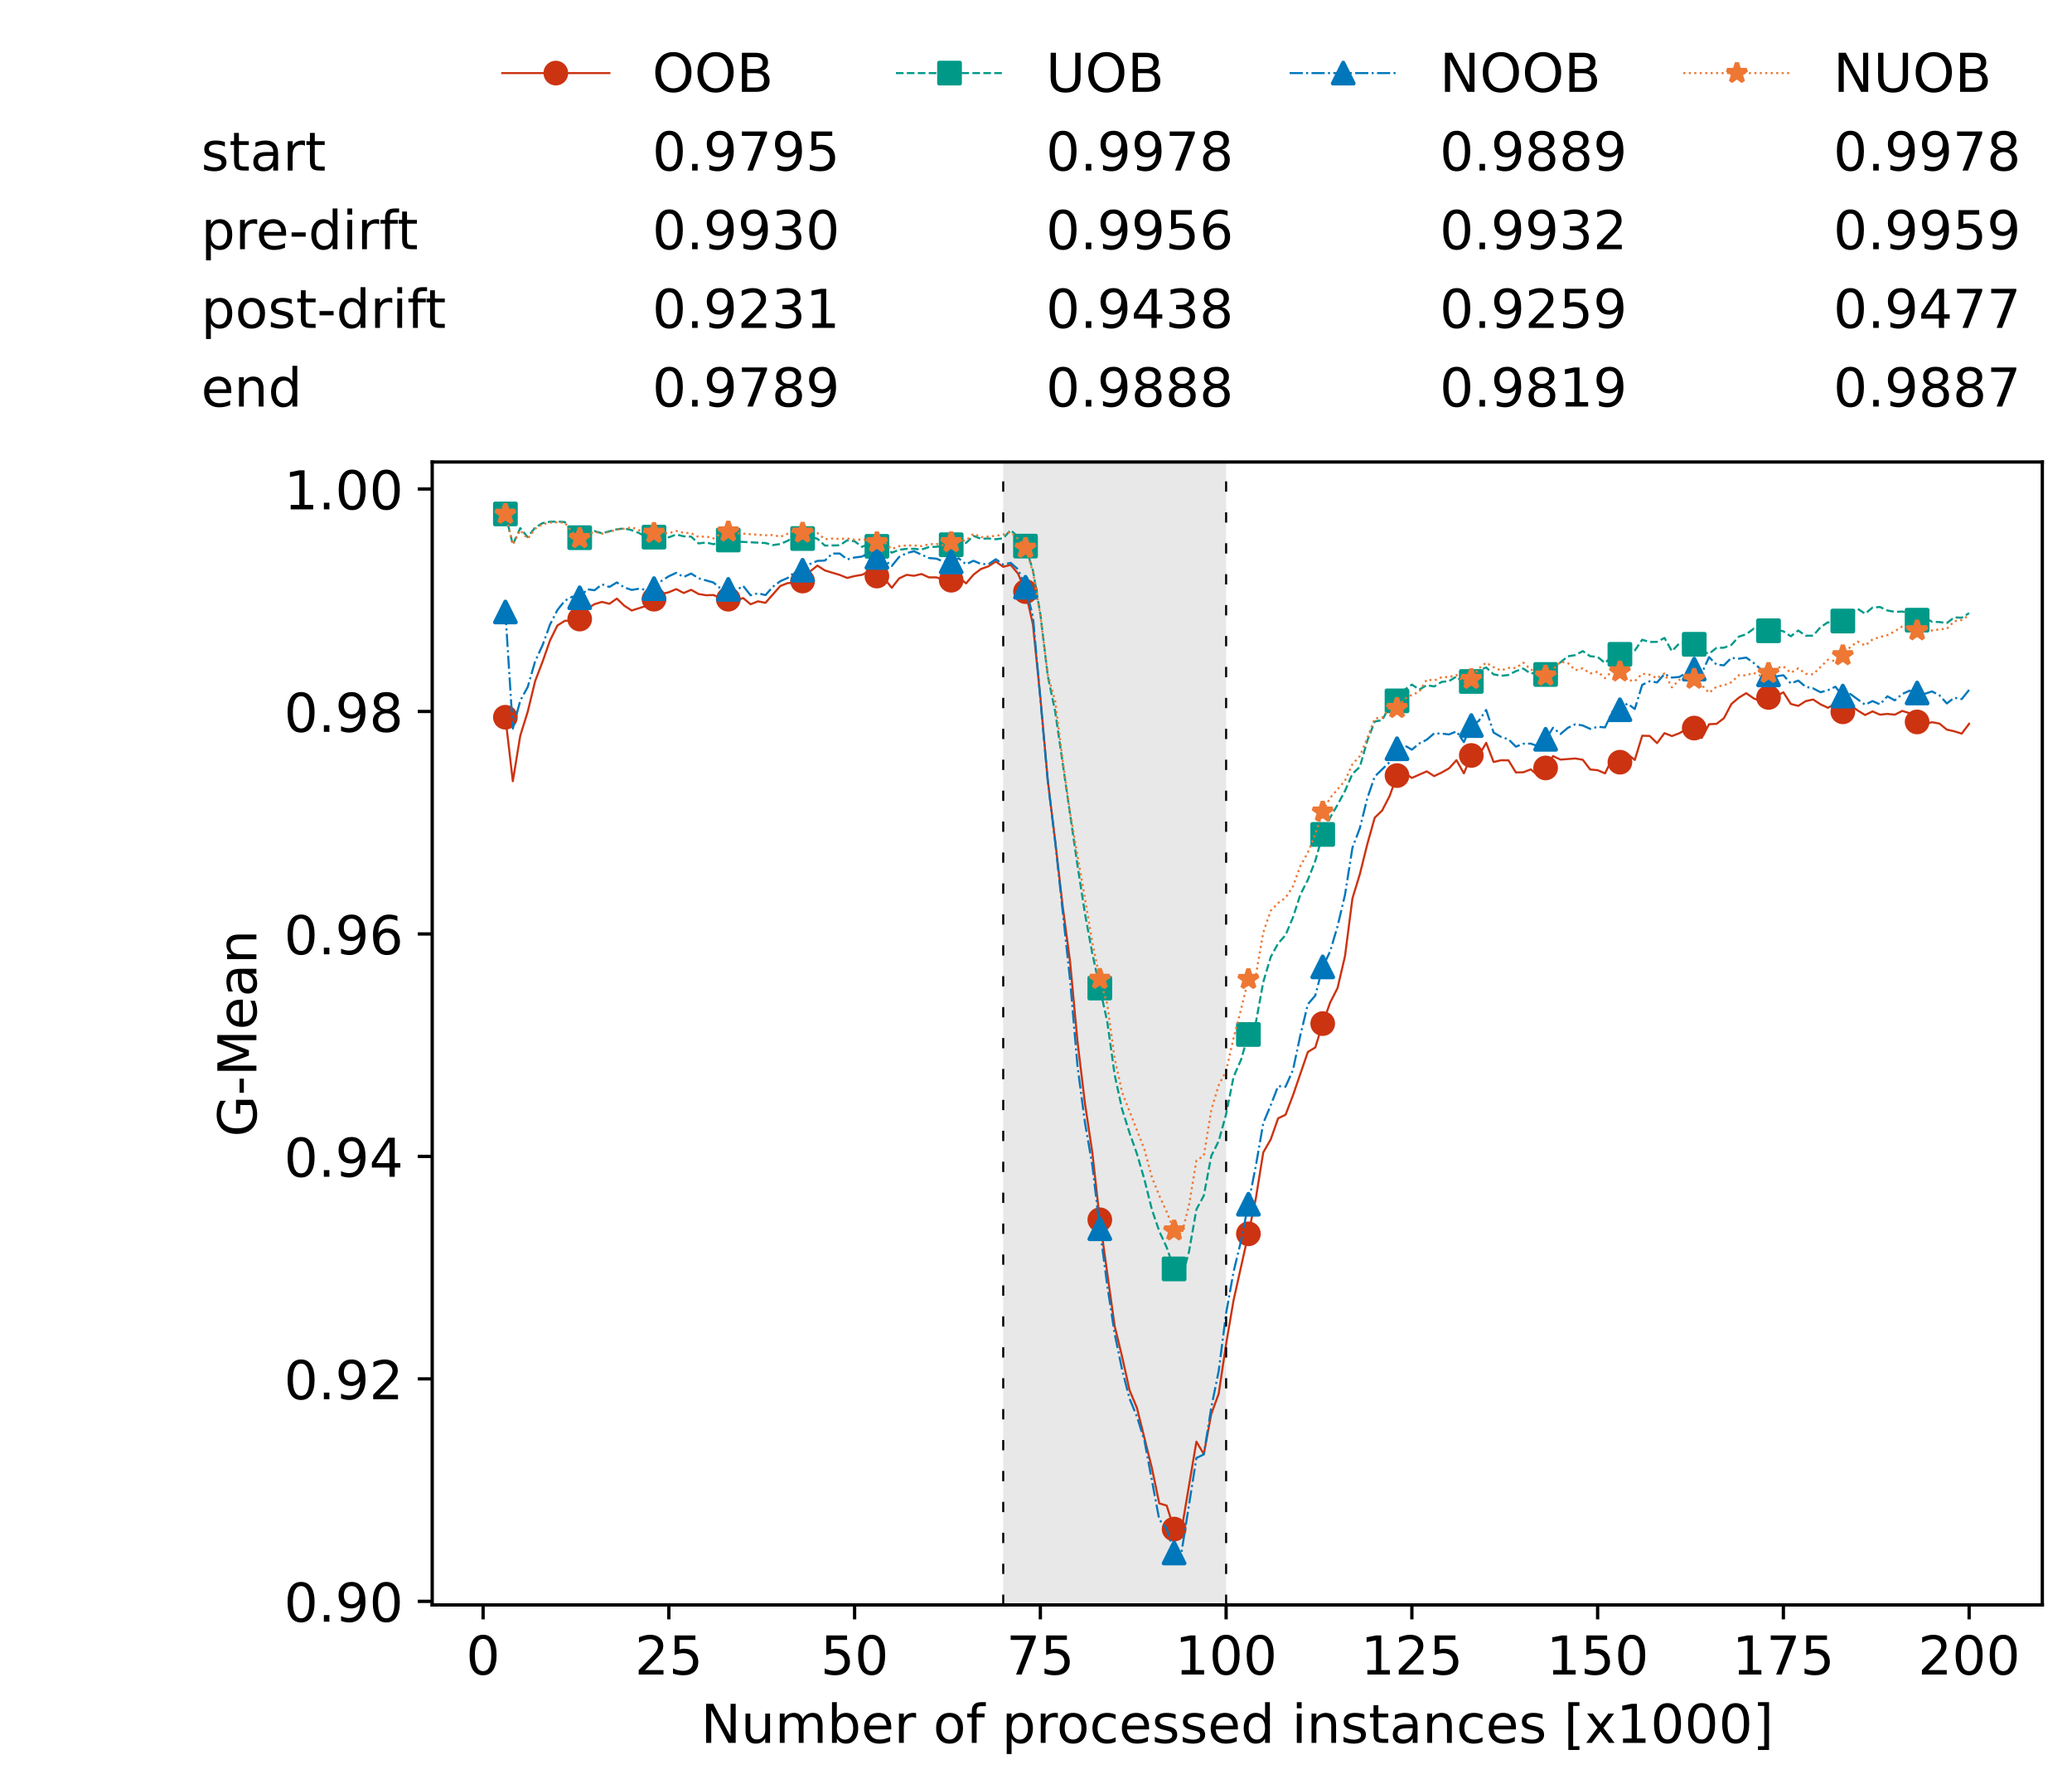 <?xml version="1.0" encoding="utf-8" standalone="no"?>
<!DOCTYPE svg PUBLIC "-//W3C//DTD SVG 1.1//EN"
  "http://www.w3.org/Graphics/SVG/1.1/DTD/svg11.dtd">
<!-- Created with matplotlib (https://matplotlib.org/) -->
<svg height="432.615pt" version="1.1" viewBox="0 0 502.65 432.615" width="502.65pt" xmlns="http://www.w3.org/2000/svg" xmlns:xlink="http://www.w3.org/1999/xlink">
 <defs>
  <style type="text/css">*{stroke-linecap:butt;stroke-linejoin:round;}</style>
 </defs>
 <g id="figure_1">
  <g id="patch_1">
   <path d="M 0 432.615 
L 502.65 432.615 
L 502.65 0 
L 0 0 
z
" style="fill:#ffffff;"/>
  </g>
  <g id="axes_1">
   <g id="patch_2">
    <path d="M 104.85 389.252 
L 495.45 389.252 
L 495.45 112.052 
L 104.85 112.052 
z
" style="fill:#ffffff;"/>
   </g>
   <g id="patch_3">
    <path clip-path="url(#p33b9873b66)" d="M 297.446 389.252 
L 297.446 112.052 
L 243.372 112.052 
L 243.372 389.252 
z
" style="fill:#d3d3d3;opacity:0.5;"/>
   </g>
   <g id="matplotlib.axis_1">
    <g id="xtick_1">
     <g id="line2d_1">
      <defs>
       <path d="M 0 0 
L 0 3.5 
" id="m90347fc9da" style="stroke:#000000;stroke-width:0.8;"/>
      </defs>
      <g>
       <use style="stroke:#000000;stroke-width:0.8;" x="117.197" xlink:href="#m90347fc9da" y="389.252"/>
      </g>
     </g>
     <g id="text_1">
      <!-- 0 -->
      <g transform="translate(113.061 406.13)scale(0.13 -0.13)">
       <defs>
        <path d="M 31.781 66.406 
Q 24.172 66.406 20.328 58.906 
Q 16.5 51.422 16.5 36.375 
Q 16.5 21.391 20.328 13.891 
Q 24.172 6.391 31.781 6.391 
Q 39.453 6.391 43.281 13.891 
Q 47.125 21.391 47.125 36.375 
Q 47.125 51.422 43.281 58.906 
Q 39.453 66.406 31.781 66.406 
z
M 31.781 74.219 
Q 44.047 74.219 50.516 64.516 
Q 56.984 54.828 56.984 36.375 
Q 56.984 17.969 50.516 8.266 
Q 44.047 -1.422 31.781 -1.422 
Q 19.531 -1.422 13.062 8.266 
Q 6.594 17.969 6.594 36.375 
Q 6.594 54.828 13.062 64.516 
Q 19.531 74.219 31.781 74.219 
z
" id="DejaVuSans-48"/>
       </defs>
       <use xlink:href="#DejaVuSans-48"/>
      </g>
     </g>
    </g>
    <g id="xtick_2">
     <g id="line2d_2">
      <g>
       <use style="stroke:#000000;stroke-width:0.8;" x="162.259" xlink:href="#m90347fc9da" y="389.252"/>
      </g>
     </g>
     <g id="text_2">
      <!-- 25 -->
      <g transform="translate(153.988 406.13)scale(0.13 -0.13)">
       <defs>
        <path d="M 19.188 8.297 
L 53.609 8.297 
L 53.609 0 
L 7.328 0 
L 7.328 8.297 
Q 12.938 14.109 22.625 23.891 
Q 32.328 33.688 34.812 36.531 
Q 39.547 41.844 41.422 45.531 
Q 43.312 49.219 43.312 52.781 
Q 43.312 58.594 39.234 62.25 
Q 35.156 65.922 28.609 65.922 
Q 23.969 65.922 18.812 64.312 
Q 13.672 62.703 7.812 59.422 
L 7.812 69.391 
Q 13.766 71.781 18.938 73 
Q 24.125 74.219 28.422 74.219 
Q 39.75 74.219 46.484 68.547 
Q 53.219 62.891 53.219 53.422 
Q 53.219 48.922 51.531 44.891 
Q 49.859 40.875 45.406 35.406 
Q 44.188 33.984 37.641 27.219 
Q 31.109 20.453 19.188 8.297 
z
" id="DejaVuSans-50"/>
        <path d="M 10.797 72.906 
L 49.516 72.906 
L 49.516 64.594 
L 19.828 64.594 
L 19.828 46.734 
Q 21.969 47.469 24.109 47.828 
Q 26.266 48.188 28.422 48.188 
Q 40.625 48.188 47.75 41.5 
Q 54.891 34.812 54.891 23.391 
Q 54.891 11.625 47.562 5.094 
Q 40.234 -1.422 26.906 -1.422 
Q 22.312 -1.422 17.547 -0.641 
Q 12.797 0.141 7.719 1.703 
L 7.719 11.625 
Q 12.109 9.234 16.797 8.062 
Q 21.484 6.891 26.703 6.891 
Q 35.156 6.891 40.078 11.328 
Q 45.016 15.766 45.016 23.391 
Q 45.016 31 40.078 35.438 
Q 35.156 39.891 26.703 39.891 
Q 22.75 39.891 18.812 39.016 
Q 14.891 38.141 10.797 36.281 
z
" id="DejaVuSans-53"/>
       </defs>
       <use xlink:href="#DejaVuSans-50"/>
       <use x="63.623" xlink:href="#DejaVuSans-53"/>
      </g>
     </g>
    </g>
    <g id="xtick_3">
     <g id="line2d_3">
      <g>
       <use style="stroke:#000000;stroke-width:0.8;" x="207.322" xlink:href="#m90347fc9da" y="389.252"/>
      </g>
     </g>
     <g id="text_3">
      <!-- 50 -->
      <g transform="translate(199.05 406.13)scale(0.13 -0.13)">
       <use xlink:href="#DejaVuSans-53"/>
       <use x="63.623" xlink:href="#DejaVuSans-48"/>
      </g>
     </g>
    </g>
    <g id="xtick_4">
     <g id="line2d_4">
      <g>
       <use style="stroke:#000000;stroke-width:0.8;" x="252.384" xlink:href="#m90347fc9da" y="389.252"/>
      </g>
     </g>
     <g id="text_4">
      <!-- 75 -->
      <g transform="translate(244.113 406.13)scale(0.13 -0.13)">
       <defs>
        <path d="M 8.203 72.906 
L 55.078 72.906 
L 55.078 68.703 
L 28.609 0 
L 18.312 0 
L 43.219 64.594 
L 8.203 64.594 
z
" id="DejaVuSans-55"/>
       </defs>
       <use xlink:href="#DejaVuSans-55"/>
       <use x="63.623" xlink:href="#DejaVuSans-53"/>
      </g>
     </g>
    </g>
    <g id="xtick_5">
     <g id="line2d_5">
      <g>
       <use style="stroke:#000000;stroke-width:0.8;" x="297.446" xlink:href="#m90347fc9da" y="389.252"/>
      </g>
     </g>
     <g id="text_5">
      <!-- 100 -->
      <g transform="translate(285.039 406.13)scale(0.13 -0.13)">
       <defs>
        <path d="M 12.406 8.297 
L 28.516 8.297 
L 28.516 63.922 
L 10.984 60.406 
L 10.984 69.391 
L 28.422 72.906 
L 38.281 72.906 
L 38.281 8.297 
L 54.391 8.297 
L 54.391 0 
L 12.406 0 
z
" id="DejaVuSans-49"/>
       </defs>
       <use xlink:href="#DejaVuSans-49"/>
       <use x="63.623" xlink:href="#DejaVuSans-48"/>
       <use x="127.246" xlink:href="#DejaVuSans-48"/>
      </g>
     </g>
    </g>
    <g id="xtick_6">
     <g id="line2d_6">
      <g>
       <use style="stroke:#000000;stroke-width:0.8;" x="342.509" xlink:href="#m90347fc9da" y="389.252"/>
      </g>
     </g>
     <g id="text_6">
      <!-- 125 -->
      <g transform="translate(330.102 406.13)scale(0.13 -0.13)">
       <use xlink:href="#DejaVuSans-49"/>
       <use x="63.623" xlink:href="#DejaVuSans-50"/>
       <use x="127.246" xlink:href="#DejaVuSans-53"/>
      </g>
     </g>
    </g>
    <g id="xtick_7">
     <g id="line2d_7">
      <g>
       <use style="stroke:#000000;stroke-width:0.8;" x="387.571" xlink:href="#m90347fc9da" y="389.252"/>
      </g>
     </g>
     <g id="text_7">
      <!-- 150 -->
      <g transform="translate(375.164 406.13)scale(0.13 -0.13)">
       <use xlink:href="#DejaVuSans-49"/>
       <use x="63.623" xlink:href="#DejaVuSans-53"/>
       <use x="127.246" xlink:href="#DejaVuSans-48"/>
      </g>
     </g>
    </g>
    <g id="xtick_8">
     <g id="line2d_8">
      <g>
       <use style="stroke:#000000;stroke-width:0.8;" x="432.633" xlink:href="#m90347fc9da" y="389.252"/>
      </g>
     </g>
     <g id="text_8">
      <!-- 175 -->
      <g transform="translate(420.226 406.13)scale(0.13 -0.13)">
       <use xlink:href="#DejaVuSans-49"/>
       <use x="63.623" xlink:href="#DejaVuSans-55"/>
       <use x="127.246" xlink:href="#DejaVuSans-53"/>
      </g>
     </g>
    </g>
    <g id="xtick_9">
     <g id="line2d_9">
      <g>
       <use style="stroke:#000000;stroke-width:0.8;" x="477.695" xlink:href="#m90347fc9da" y="389.252"/>
      </g>
     </g>
     <g id="text_9">
      <!-- 200 -->
      <g transform="translate(465.289 406.13)scale(0.13 -0.13)">
       <use xlink:href="#DejaVuSans-50"/>
       <use x="63.623" xlink:href="#DejaVuSans-48"/>
       <use x="127.246" xlink:href="#DejaVuSans-48"/>
      </g>
     </g>
    </g>
    <g id="text_10">
     <!-- Number of processed instances [x1000] -->
     <g transform="translate(170.025 422.711)scale(0.13 -0.13)">
      <defs>
       <path d="M 9.812 72.906 
L 23.094 72.906 
L 55.422 11.922 
L 55.422 72.906 
L 64.984 72.906 
L 64.984 0 
L 51.703 0 
L 19.391 60.984 
L 19.391 0 
L 9.812 0 
z
" id="DejaVuSans-78"/>
       <path d="M 8.5 21.578 
L 8.5 54.688 
L 17.484 54.688 
L 17.484 21.922 
Q 17.484 14.156 20.5 10.266 
Q 23.531 6.391 29.594 6.391 
Q 36.859 6.391 41.078 11.031 
Q 45.312 15.672 45.312 23.688 
L 45.312 54.688 
L 54.297 54.688 
L 54.297 0 
L 45.312 0 
L 45.312 8.406 
Q 42.047 3.422 37.719 1 
Q 33.406 -1.422 27.688 -1.422 
Q 18.266 -1.422 13.375 4.438 
Q 8.5 10.297 8.5 21.578 
z
M 31.109 56 
z
" id="DejaVuSans-117"/>
       <path d="M 52 44.188 
Q 55.375 50.25 60.062 53.125 
Q 64.75 56 71.094 56 
Q 79.641 56 84.281 50.016 
Q 88.922 44.047 88.922 33.016 
L 88.922 0 
L 79.891 0 
L 79.891 32.719 
Q 79.891 40.578 77.094 44.375 
Q 74.312 48.188 68.609 48.188 
Q 61.625 48.188 57.562 43.547 
Q 53.516 38.922 53.516 30.906 
L 53.516 0 
L 44.484 0 
L 44.484 32.719 
Q 44.484 40.625 41.703 44.406 
Q 38.922 48.188 33.109 48.188 
Q 26.219 48.188 22.156 43.531 
Q 18.109 38.875 18.109 30.906 
L 18.109 0 
L 9.078 0 
L 9.078 54.688 
L 18.109 54.688 
L 18.109 46.188 
Q 21.188 51.219 25.484 53.609 
Q 29.781 56 35.688 56 
Q 41.656 56 45.828 52.969 
Q 50 49.953 52 44.188 
z
" id="DejaVuSans-109"/>
       <path d="M 48.688 27.297 
Q 48.688 37.203 44.609 42.844 
Q 40.531 48.484 33.406 48.484 
Q 26.266 48.484 22.188 42.844 
Q 18.109 37.203 18.109 27.297 
Q 18.109 17.391 22.188 11.75 
Q 26.266 6.109 33.406 6.109 
Q 40.531 6.109 44.609 11.75 
Q 48.688 17.391 48.688 27.297 
z
M 18.109 46.391 
Q 20.953 51.266 25.266 53.625 
Q 29.594 56 35.594 56 
Q 45.562 56 51.781 48.094 
Q 58.016 40.188 58.016 27.297 
Q 58.016 14.406 51.781 6.484 
Q 45.562 -1.422 35.594 -1.422 
Q 29.594 -1.422 25.266 0.953 
Q 20.953 3.328 18.109 8.203 
L 18.109 0 
L 9.078 0 
L 9.078 75.984 
L 18.109 75.984 
z
" id="DejaVuSans-98"/>
       <path d="M 56.203 29.594 
L 56.203 25.203 
L 14.891 25.203 
Q 15.484 15.922 20.484 11.062 
Q 25.484 6.203 34.422 6.203 
Q 39.594 6.203 44.453 7.469 
Q 49.312 8.734 54.109 11.281 
L 54.109 2.781 
Q 49.266 0.734 44.188 -0.344 
Q 39.109 -1.422 33.891 -1.422 
Q 20.797 -1.422 13.156 6.188 
Q 5.516 13.812 5.516 26.812 
Q 5.516 40.234 12.766 48.109 
Q 20.016 56 32.328 56 
Q 43.359 56 49.781 48.891 
Q 56.203 41.797 56.203 29.594 
z
M 47.219 32.234 
Q 47.125 39.594 43.094 43.984 
Q 39.062 48.391 32.422 48.391 
Q 24.906 48.391 20.391 44.141 
Q 15.875 39.891 15.188 32.172 
z
" id="DejaVuSans-101"/>
       <path d="M 41.109 46.297 
Q 39.594 47.172 37.812 47.578 
Q 36.031 48 33.891 48 
Q 26.266 48 22.188 43.047 
Q 18.109 38.094 18.109 28.812 
L 18.109 0 
L 9.078 0 
L 9.078 54.688 
L 18.109 54.688 
L 18.109 46.188 
Q 20.953 51.172 25.484 53.578 
Q 30.031 56 36.531 56 
Q 37.453 56 38.578 55.875 
Q 39.703 55.766 41.062 55.516 
z
" id="DejaVuSans-114"/>
       <path id="DejaVuSans-32"/>
       <path d="M 30.609 48.391 
Q 23.391 48.391 19.188 42.75 
Q 14.984 37.109 14.984 27.297 
Q 14.984 17.484 19.156 11.844 
Q 23.344 6.203 30.609 6.203 
Q 37.797 6.203 41.984 11.859 
Q 46.188 17.531 46.188 27.297 
Q 46.188 37.016 41.984 42.703 
Q 37.797 48.391 30.609 48.391 
z
M 30.609 56 
Q 42.328 56 49.016 48.375 
Q 55.719 40.766 55.719 27.297 
Q 55.719 13.875 49.016 6.219 
Q 42.328 -1.422 30.609 -1.422 
Q 18.844 -1.422 12.172 6.219 
Q 5.516 13.875 5.516 27.297 
Q 5.516 40.766 12.172 48.375 
Q 18.844 56 30.609 56 
z
" id="DejaVuSans-111"/>
       <path d="M 37.109 75.984 
L 37.109 68.5 
L 28.516 68.5 
Q 23.688 68.5 21.797 66.547 
Q 19.922 64.594 19.922 59.516 
L 19.922 54.688 
L 34.719 54.688 
L 34.719 47.703 
L 19.922 47.703 
L 19.922 0 
L 10.891 0 
L 10.891 47.703 
L 2.297 47.703 
L 2.297 54.688 
L 10.891 54.688 
L 10.891 58.5 
Q 10.891 67.625 15.141 71.797 
Q 19.391 75.984 28.609 75.984 
z
" id="DejaVuSans-102"/>
       <path d="M 18.109 8.203 
L 18.109 -20.797 
L 9.078 -20.797 
L 9.078 54.688 
L 18.109 54.688 
L 18.109 46.391 
Q 20.953 51.266 25.266 53.625 
Q 29.594 56 35.594 56 
Q 45.562 56 51.781 48.094 
Q 58.016 40.188 58.016 27.297 
Q 58.016 14.406 51.781 6.484 
Q 45.562 -1.422 35.594 -1.422 
Q 29.594 -1.422 25.266 0.953 
Q 20.953 3.328 18.109 8.203 
z
M 48.688 27.297 
Q 48.688 37.203 44.609 42.844 
Q 40.531 48.484 33.406 48.484 
Q 26.266 48.484 22.188 42.844 
Q 18.109 37.203 18.109 27.297 
Q 18.109 17.391 22.188 11.75 
Q 26.266 6.109 33.406 6.109 
Q 40.531 6.109 44.609 11.75 
Q 48.688 17.391 48.688 27.297 
z
" id="DejaVuSans-112"/>
       <path d="M 48.781 52.594 
L 48.781 44.188 
Q 44.969 46.297 41.141 47.344 
Q 37.312 48.391 33.406 48.391 
Q 24.656 48.391 19.812 42.844 
Q 14.984 37.312 14.984 27.297 
Q 14.984 17.281 19.812 11.734 
Q 24.656 6.203 33.406 6.203 
Q 37.312 6.203 41.141 7.25 
Q 44.969 8.297 48.781 10.406 
L 48.781 2.094 
Q 45.016 0.344 40.984 -0.531 
Q 36.969 -1.422 32.422 -1.422 
Q 20.062 -1.422 12.781 6.344 
Q 5.516 14.109 5.516 27.297 
Q 5.516 40.672 12.859 48.328 
Q 20.219 56 33.016 56 
Q 37.156 56 41.109 55.141 
Q 45.062 54.297 48.781 52.594 
z
" id="DejaVuSans-99"/>
       <path d="M 44.281 53.078 
L 44.281 44.578 
Q 40.484 46.531 36.375 47.5 
Q 32.281 48.484 27.875 48.484 
Q 21.188 48.484 17.844 46.438 
Q 14.5 44.391 14.5 40.281 
Q 14.5 37.156 16.891 35.375 
Q 19.281 33.594 26.516 31.984 
L 29.594 31.297 
Q 39.156 29.25 43.188 25.516 
Q 47.219 21.781 47.219 15.094 
Q 47.219 7.469 41.188 3.016 
Q 35.156 -1.422 24.609 -1.422 
Q 20.219 -1.422 15.453 -0.562 
Q 10.688 0.297 5.422 2 
L 5.422 11.281 
Q 10.406 8.688 15.234 7.391 
Q 20.062 6.109 24.812 6.109 
Q 31.156 6.109 34.562 8.281 
Q 37.984 10.453 37.984 14.406 
Q 37.984 18.062 35.516 20.016 
Q 33.062 21.969 24.703 23.781 
L 21.578 24.516 
Q 13.234 26.266 9.516 29.906 
Q 5.812 33.547 5.812 39.891 
Q 5.812 47.609 11.281 51.797 
Q 16.75 56 26.812 56 
Q 31.781 56 36.172 55.266 
Q 40.578 54.547 44.281 53.078 
z
" id="DejaVuSans-115"/>
       <path d="M 45.406 46.391 
L 45.406 75.984 
L 54.391 75.984 
L 54.391 0 
L 45.406 0 
L 45.406 8.203 
Q 42.578 3.328 38.25 0.953 
Q 33.938 -1.422 27.875 -1.422 
Q 17.969 -1.422 11.734 6.484 
Q 5.516 14.406 5.516 27.297 
Q 5.516 40.188 11.734 48.094 
Q 17.969 56 27.875 56 
Q 33.938 56 38.25 53.625 
Q 42.578 51.266 45.406 46.391 
z
M 14.797 27.297 
Q 14.797 17.391 18.875 11.75 
Q 22.953 6.109 30.078 6.109 
Q 37.203 6.109 41.297 11.75 
Q 45.406 17.391 45.406 27.297 
Q 45.406 37.203 41.297 42.844 
Q 37.203 48.484 30.078 48.484 
Q 22.953 48.484 18.875 42.844 
Q 14.797 37.203 14.797 27.297 
z
" id="DejaVuSans-100"/>
       <path d="M 9.422 54.688 
L 18.406 54.688 
L 18.406 0 
L 9.422 0 
z
M 9.422 75.984 
L 18.406 75.984 
L 18.406 64.594 
L 9.422 64.594 
z
" id="DejaVuSans-105"/>
       <path d="M 54.891 33.016 
L 54.891 0 
L 45.906 0 
L 45.906 32.719 
Q 45.906 40.484 42.875 44.328 
Q 39.844 48.188 33.797 48.188 
Q 26.516 48.188 22.312 43.547 
Q 18.109 38.922 18.109 30.906 
L 18.109 0 
L 9.078 0 
L 9.078 54.688 
L 18.109 54.688 
L 18.109 46.188 
Q 21.344 51.125 25.703 53.562 
Q 30.078 56 35.797 56 
Q 45.219 56 50.047 50.172 
Q 54.891 44.344 54.891 33.016 
z
" id="DejaVuSans-110"/>
       <path d="M 18.312 70.219 
L 18.312 54.688 
L 36.812 54.688 
L 36.812 47.703 
L 18.312 47.703 
L 18.312 18.016 
Q 18.312 11.328 20.141 9.422 
Q 21.969 7.516 27.594 7.516 
L 36.812 7.516 
L 36.812 0 
L 27.594 0 
Q 17.188 0 13.234 3.875 
Q 9.281 7.766 9.281 18.016 
L 9.281 47.703 
L 2.688 47.703 
L 2.688 54.688 
L 9.281 54.688 
L 9.281 70.219 
z
" id="DejaVuSans-116"/>
       <path d="M 34.281 27.484 
Q 23.391 27.484 19.188 25 
Q 14.984 22.516 14.984 16.5 
Q 14.984 11.719 18.141 8.906 
Q 21.297 6.109 26.703 6.109 
Q 34.188 6.109 38.703 11.406 
Q 43.219 16.703 43.219 25.484 
L 43.219 27.484 
z
M 52.203 31.203 
L 52.203 0 
L 43.219 0 
L 43.219 8.297 
Q 40.141 3.328 35.547 0.953 
Q 30.953 -1.422 24.312 -1.422 
Q 15.922 -1.422 10.953 3.297 
Q 6 8.016 6 15.922 
Q 6 25.141 12.172 29.828 
Q 18.359 34.516 30.609 34.516 
L 43.219 34.516 
L 43.219 35.406 
Q 43.219 41.609 39.141 45 
Q 35.062 48.391 27.688 48.391 
Q 23 48.391 18.547 47.266 
Q 14.109 46.141 10.016 43.891 
L 10.016 52.203 
Q 14.938 54.109 19.578 55.047 
Q 24.219 56 28.609 56 
Q 40.484 56 46.344 49.844 
Q 52.203 43.703 52.203 31.203 
z
" id="DejaVuSans-97"/>
       <path d="M 8.594 75.984 
L 29.297 75.984 
L 29.297 69 
L 17.578 69 
L 17.578 -6.203 
L 29.297 -6.203 
L 29.297 -13.188 
L 8.594 -13.188 
z
" id="DejaVuSans-91"/>
       <path d="M 54.891 54.688 
L 35.109 28.078 
L 55.906 0 
L 45.312 0 
L 29.391 21.484 
L 13.484 0 
L 2.875 0 
L 24.125 28.609 
L 4.688 54.688 
L 15.281 54.688 
L 29.781 35.203 
L 44.281 54.688 
z
" id="DejaVuSans-120"/>
       <path d="M 30.422 75.984 
L 30.422 -13.188 
L 9.719 -13.188 
L 9.719 -6.203 
L 21.391 -6.203 
L 21.391 69 
L 9.719 69 
L 9.719 75.984 
z
" id="DejaVuSans-93"/>
      </defs>
      <use xlink:href="#DejaVuSans-78"/>
      <use x="74.805" xlink:href="#DejaVuSans-117"/>
      <use x="138.184" xlink:href="#DejaVuSans-109"/>
      <use x="235.596" xlink:href="#DejaVuSans-98"/>
      <use x="299.072" xlink:href="#DejaVuSans-101"/>
      <use x="360.596" xlink:href="#DejaVuSans-114"/>
      <use x="401.709" xlink:href="#DejaVuSans-32"/>
      <use x="433.496" xlink:href="#DejaVuSans-111"/>
      <use x="494.678" xlink:href="#DejaVuSans-102"/>
      <use x="529.883" xlink:href="#DejaVuSans-32"/>
      <use x="561.67" xlink:href="#DejaVuSans-112"/>
      <use x="625.146" xlink:href="#DejaVuSans-114"/>
      <use x="664.01" xlink:href="#DejaVuSans-111"/>
      <use x="725.191" xlink:href="#DejaVuSans-99"/>
      <use x="780.172" xlink:href="#DejaVuSans-101"/>
      <use x="841.695" xlink:href="#DejaVuSans-115"/>
      <use x="893.795" xlink:href="#DejaVuSans-115"/>
      <use x="945.895" xlink:href="#DejaVuSans-101"/>
      <use x="1007.418" xlink:href="#DejaVuSans-100"/>
      <use x="1070.895" xlink:href="#DejaVuSans-32"/>
      <use x="1102.682" xlink:href="#DejaVuSans-105"/>
      <use x="1130.465" xlink:href="#DejaVuSans-110"/>
      <use x="1193.844" xlink:href="#DejaVuSans-115"/>
      <use x="1245.943" xlink:href="#DejaVuSans-116"/>
      <use x="1285.152" xlink:href="#DejaVuSans-97"/>
      <use x="1346.432" xlink:href="#DejaVuSans-110"/>
      <use x="1409.811" xlink:href="#DejaVuSans-99"/>
      <use x="1464.791" xlink:href="#DejaVuSans-101"/>
      <use x="1526.314" xlink:href="#DejaVuSans-115"/>
      <use x="1578.414" xlink:href="#DejaVuSans-32"/>
      <use x="1610.201" xlink:href="#DejaVuSans-91"/>
      <use x="1649.215" xlink:href="#DejaVuSans-120"/>
      <use x="1708.395" xlink:href="#DejaVuSans-49"/>
      <use x="1772.018" xlink:href="#DejaVuSans-48"/>
      <use x="1835.641" xlink:href="#DejaVuSans-48"/>
      <use x="1899.264" xlink:href="#DejaVuSans-48"/>
      <use x="1962.887" xlink:href="#DejaVuSans-93"/>
     </g>
    </g>
   </g>
   <g id="matplotlib.axis_2">
    <g id="ytick_1">
     <g id="line2d_10">
      <defs>
       <path d="M 0 0 
L -3.5 0 
" id="mb3fc164f49" style="stroke:#000000;stroke-width:0.8;"/>
      </defs>
      <g>
       <use style="stroke:#000000;stroke-width:0.8;" x="104.85" xlink:href="#mb3fc164f49" y="388.378"/>
      </g>
     </g>
     <g id="text_11">
      <!-- 0.90 -->
      <g transform="translate(68.905 393.317)scale(0.13 -0.13)">
       <defs>
        <path d="M 10.688 12.406 
L 21 12.406 
L 21 0 
L 10.688 0 
z
" id="DejaVuSans-46"/>
        <path d="M 10.984 1.516 
L 10.984 10.5 
Q 14.703 8.734 18.5 7.812 
Q 22.312 6.891 25.984 6.891 
Q 35.75 6.891 40.891 13.453 
Q 46.047 20.016 46.781 33.406 
Q 43.953 29.203 39.594 26.953 
Q 35.25 24.703 29.984 24.703 
Q 19.047 24.703 12.672 31.312 
Q 6.297 37.938 6.297 49.422 
Q 6.297 60.641 12.938 67.422 
Q 19.578 74.219 30.609 74.219 
Q 43.266 74.219 49.922 64.516 
Q 56.594 54.828 56.594 36.375 
Q 56.594 19.141 48.406 8.859 
Q 40.234 -1.422 26.422 -1.422 
Q 22.703 -1.422 18.891 -0.688 
Q 15.094 0.047 10.984 1.516 
z
M 30.609 32.422 
Q 37.25 32.422 41.125 36.953 
Q 45.016 41.5 45.016 49.422 
Q 45.016 57.281 41.125 61.844 
Q 37.25 66.406 30.609 66.406 
Q 23.969 66.406 20.094 61.844 
Q 16.219 57.281 16.219 49.422 
Q 16.219 41.5 20.094 36.953 
Q 23.969 32.422 30.609 32.422 
z
" id="DejaVuSans-57"/>
       </defs>
       <use xlink:href="#DejaVuSans-48"/>
       <use x="63.623" xlink:href="#DejaVuSans-46"/>
       <use x="95.41" xlink:href="#DejaVuSans-57"/>
       <use x="159.033" xlink:href="#DejaVuSans-48"/>
      </g>
     </g>
    </g>
    <g id="ytick_2">
     <g id="line2d_11">
      <g>
       <use style="stroke:#000000;stroke-width:0.8;" x="104.85" xlink:href="#mb3fc164f49" y="334.423"/>
      </g>
     </g>
     <g id="text_12">
      <!-- 0.92 -->
      <g transform="translate(68.905 339.362)scale(0.13 -0.13)">
       <use xlink:href="#DejaVuSans-48"/>
       <use x="63.623" xlink:href="#DejaVuSans-46"/>
       <use x="95.41" xlink:href="#DejaVuSans-57"/>
       <use x="159.033" xlink:href="#DejaVuSans-50"/>
      </g>
     </g>
    </g>
    <g id="ytick_3">
     <g id="line2d_12">
      <g>
       <use style="stroke:#000000;stroke-width:0.8;" x="104.85" xlink:href="#mb3fc164f49" y="280.468"/>
      </g>
     </g>
     <g id="text_13">
      <!-- 0.94 -->
      <g transform="translate(68.905 285.407)scale(0.13 -0.13)">
       <defs>
        <path d="M 37.797 64.312 
L 12.891 25.391 
L 37.797 25.391 
z
M 35.203 72.906 
L 47.609 72.906 
L 47.609 25.391 
L 58.016 25.391 
L 58.016 17.188 
L 47.609 17.188 
L 47.609 0 
L 37.797 0 
L 37.797 17.188 
L 4.891 17.188 
L 4.891 26.703 
z
" id="DejaVuSans-52"/>
       </defs>
       <use xlink:href="#DejaVuSans-48"/>
       <use x="63.623" xlink:href="#DejaVuSans-46"/>
       <use x="95.41" xlink:href="#DejaVuSans-57"/>
       <use x="159.033" xlink:href="#DejaVuSans-52"/>
      </g>
     </g>
    </g>
    <g id="ytick_4">
     <g id="line2d_13">
      <g>
       <use style="stroke:#000000;stroke-width:0.8;" x="104.85" xlink:href="#mb3fc164f49" y="226.513"/>
      </g>
     </g>
     <g id="text_14">
      <!-- 0.96 -->
      <g transform="translate(68.905 231.452)scale(0.13 -0.13)">
       <defs>
        <path d="M 33.016 40.375 
Q 26.375 40.375 22.484 35.828 
Q 18.609 31.297 18.609 23.391 
Q 18.609 15.531 22.484 10.953 
Q 26.375 6.391 33.016 6.391 
Q 39.656 6.391 43.531 10.953 
Q 47.406 15.531 47.406 23.391 
Q 47.406 31.297 43.531 35.828 
Q 39.656 40.375 33.016 40.375 
z
M 52.594 71.297 
L 52.594 62.312 
Q 48.875 64.062 45.094 64.984 
Q 41.312 65.922 37.594 65.922 
Q 27.828 65.922 22.672 59.328 
Q 17.531 52.734 16.797 39.406 
Q 19.672 43.656 24.016 45.922 
Q 28.375 48.188 33.594 48.188 
Q 44.578 48.188 50.953 41.516 
Q 57.328 34.859 57.328 23.391 
Q 57.328 12.156 50.688 5.359 
Q 44.047 -1.422 33.016 -1.422 
Q 20.359 -1.422 13.672 8.266 
Q 6.984 17.969 6.984 36.375 
Q 6.984 53.656 15.188 63.938 
Q 23.391 74.219 37.203 74.219 
Q 40.922 74.219 44.703 73.484 
Q 48.484 72.75 52.594 71.297 
z
" id="DejaVuSans-54"/>
       </defs>
       <use xlink:href="#DejaVuSans-48"/>
       <use x="63.623" xlink:href="#DejaVuSans-46"/>
       <use x="95.41" xlink:href="#DejaVuSans-57"/>
       <use x="159.033" xlink:href="#DejaVuSans-54"/>
      </g>
     </g>
    </g>
    <g id="ytick_5">
     <g id="line2d_14">
      <g>
       <use style="stroke:#000000;stroke-width:0.8;" x="104.85" xlink:href="#mb3fc164f49" y="172.558"/>
      </g>
     </g>
     <g id="text_15">
      <!-- 0.98 -->
      <g transform="translate(68.905 177.497)scale(0.13 -0.13)">
       <defs>
        <path d="M 31.781 34.625 
Q 24.75 34.625 20.719 30.859 
Q 16.703 27.094 16.703 20.516 
Q 16.703 13.922 20.719 10.156 
Q 24.75 6.391 31.781 6.391 
Q 38.812 6.391 42.859 10.172 
Q 46.922 13.969 46.922 20.516 
Q 46.922 27.094 42.891 30.859 
Q 38.875 34.625 31.781 34.625 
z
M 21.922 38.812 
Q 15.578 40.375 12.031 44.719 
Q 8.5 49.078 8.5 55.328 
Q 8.5 64.062 14.719 69.141 
Q 20.953 74.219 31.781 74.219 
Q 42.672 74.219 48.875 69.141 
Q 55.078 64.062 55.078 55.328 
Q 55.078 49.078 51.531 44.719 
Q 48 40.375 41.703 38.812 
Q 48.828 37.156 52.797 32.312 
Q 56.781 27.484 56.781 20.516 
Q 56.781 9.906 50.312 4.234 
Q 43.844 -1.422 31.781 -1.422 
Q 19.734 -1.422 13.25 4.234 
Q 6.781 9.906 6.781 20.516 
Q 6.781 27.484 10.781 32.312 
Q 14.797 37.156 21.922 38.812 
z
M 18.312 54.391 
Q 18.312 48.734 21.844 45.562 
Q 25.391 42.391 31.781 42.391 
Q 38.141 42.391 41.719 45.562 
Q 45.312 48.734 45.312 54.391 
Q 45.312 60.062 41.719 63.234 
Q 38.141 66.406 31.781 66.406 
Q 25.391 66.406 21.844 63.234 
Q 18.312 60.062 18.312 54.391 
z
" id="DejaVuSans-56"/>
       </defs>
       <use xlink:href="#DejaVuSans-48"/>
       <use x="63.623" xlink:href="#DejaVuSans-46"/>
       <use x="95.41" xlink:href="#DejaVuSans-57"/>
       <use x="159.033" xlink:href="#DejaVuSans-56"/>
      </g>
     </g>
    </g>
    <g id="ytick_6">
     <g id="line2d_15">
      <g>
       <use style="stroke:#000000;stroke-width:0.8;" x="104.85" xlink:href="#mb3fc164f49" y="118.603"/>
      </g>
     </g>
     <g id="text_16">
      <!-- 1.00 -->
      <g transform="translate(68.905 123.542)scale(0.13 -0.13)">
       <use xlink:href="#DejaVuSans-49"/>
       <use x="63.623" xlink:href="#DejaVuSans-46"/>
       <use x="95.41" xlink:href="#DejaVuSans-48"/>
       <use x="159.033" xlink:href="#DejaVuSans-48"/>
      </g>
     </g>
    </g>
    <g id="text_17">
     <!-- G-Mean -->
     <g transform="translate(62.201 275.744)rotate(-90)scale(0.13 -0.13)">
      <defs>
       <path d="M 59.516 10.406 
L 59.516 29.984 
L 43.406 29.984 
L 43.406 38.094 
L 69.281 38.094 
L 69.281 6.781 
Q 63.578 2.734 56.688 0.656 
Q 49.812 -1.422 42 -1.422 
Q 24.906 -1.422 15.25 8.562 
Q 5.609 18.562 5.609 36.375 
Q 5.609 54.25 15.25 64.234 
Q 24.906 74.219 42 74.219 
Q 49.125 74.219 55.547 72.453 
Q 61.969 70.703 67.391 67.281 
L 67.391 56.781 
Q 61.922 61.422 55.766 63.766 
Q 49.609 66.109 42.828 66.109 
Q 29.438 66.109 22.719 58.641 
Q 16.016 51.172 16.016 36.375 
Q 16.016 21.625 22.719 14.156 
Q 29.438 6.688 42.828 6.688 
Q 48.047 6.688 52.141 7.594 
Q 56.25 8.5 59.516 10.406 
z
" id="DejaVuSans-71"/>
       <path d="M 4.891 31.391 
L 31.203 31.391 
L 31.203 23.391 
L 4.891 23.391 
z
" id="DejaVuSans-45"/>
       <path d="M 9.812 72.906 
L 24.516 72.906 
L 43.109 23.297 
L 61.812 72.906 
L 76.516 72.906 
L 76.516 0 
L 66.891 0 
L 66.891 64.016 
L 48.094 14.016 
L 38.188 14.016 
L 19.391 64.016 
L 19.391 0 
L 9.812 0 
z
" id="DejaVuSans-77"/>
      </defs>
      <use xlink:href="#DejaVuSans-71"/>
      <use x="77.49" xlink:href="#DejaVuSans-45"/>
      <use x="113.574" xlink:href="#DejaVuSans-77"/>
      <use x="199.854" xlink:href="#DejaVuSans-101"/>
      <use x="261.377" xlink:href="#DejaVuSans-97"/>
      <use x="322.656" xlink:href="#DejaVuSans-110"/>
     </g>
    </g>
   </g>
   <g id="line2d_16"/>
   <g id="line2d_17"/>
   <g id="line2d_18"/>
   <g id="line2d_19"/>
   <g id="line2d_20"/>
   <g id="line2d_21">
    <path clip-path="url(#p33b9873b66)" d="M 122.605 173.958 
L 124.407 189.476 
L 126.21 178.429 
L 128.012 172.649 
L 129.815 165.209 
L 131.617 160.493 
L 133.419 155.356 
L 135.222 151.703 
L 137.024 150.567 
L 138.827 150.551 
L 140.629 150.147 
L 142.432 147.643 
L 144.234 146.524 
L 146.037 145.981 
L 147.839 146.441 
L 149.642 145.176 
L 151.444 146.902 
L 153.247 148.067 
L 156.852 146.928 
L 158.654 145.325 
L 160.457 144.094 
L 162.259 143.632 
L 164.062 142.88 
L 165.864 143.82 
L 167.667 143.053 
L 169.469 144.063 
L 171.272 144.37 
L 173.074 144.312 
L 174.877 145.118 
L 178.482 145.636 
L 180.284 145.057 
L 182.087 146.556 
L 183.889 145.836 
L 185.692 146.206 
L 189.297 142.127 
L 191.099 141.417 
L 192.902 141.328 
L 194.704 140.921 
L 196.507 138.603 
L 198.309 137.178 
L 200.112 138.355 
L 203.717 139.438 
L 205.519 140.171 
L 207.322 139.714 
L 209.124 139.416 
L 210.927 138.51 
L 212.729 139.712 
L 214.532 140.309 
L 216.334 142.559 
L 218.137 140.269 
L 219.939 139.424 
L 221.742 139.65 
L 223.544 139.218 
L 225.347 140.033 
L 227.149 140.033 
L 228.952 140.622 
L 230.754 140.728 
L 232.557 139.957 
L 234.359 141.489 
L 236.162 139.381 
L 237.964 138 
L 239.767 137.362 
L 241.569 136.187 
L 243.372 137.476 
L 245.174 136.988 
L 246.976 139.137 
L 248.779 143.477 
L 250.581 151.465 
L 252.384 169.115 
L 254.186 189.284 
L 255.989 204.043 
L 257.791 219.775 
L 259.594 233.298 
L 261.396 252.619 
L 263.199 267.589 
L 265.001 279.642 
L 266.804 295.834 
L 270.409 321.635 
L 272.211 329.031 
L 274.014 337.157 
L 275.816 341.48 
L 279.421 355.971 
L 281.224 364.614 
L 283.026 365.154 
L 284.829 370.851 
L 286.631 371.078 
L 290.236 349.653 
L 292.039 352.668 
L 293.841 342.957 
L 295.644 338.035 
L 297.446 325.972 
L 299.249 315.361 
L 302.854 299.245 
L 304.656 290.64 
L 306.459 279.491 
L 308.261 276.363 
L 310.064 271.228 
L 311.866 270.368 
L 313.669 265.643 
L 317.274 255.132 
L 319.076 254.05 
L 320.879 248.258 
L 322.681 243.156 
L 324.484 239.617 
L 326.286 231.894 
L 328.089 217.904 
L 329.891 212.005 
L 331.694 204.737 
L 333.496 198.322 
L 335.299 196.574 
L 337.101 193.083 
L 338.904 188.106 
L 340.706 187.431 
L 342.509 188.672 
L 346.114 187.081 
L 347.916 188.233 
L 349.719 187.376 
L 351.521 186.357 
L 353.324 184.372 
L 355.126 187.564 
L 356.928 183.222 
L 358.731 183.35 
L 360.533 180.154 
L 362.336 184.814 
L 364.138 184.393 
L 365.941 184.411 
L 367.743 187.339 
L 369.546 187.303 
L 371.348 186.607 
L 373.151 188.095 
L 374.953 186.254 
L 376.756 183.378 
L 378.558 184.23 
L 382.163 183.959 
L 383.966 184.268 
L 385.768 186.624 
L 387.571 186.798 
L 389.373 187.57 
L 391.176 183.834 
L 392.978 184.861 
L 394.781 182.871 
L 396.583 184.312 
L 398.386 178.436 
L 400.188 178.488 
L 401.991 180.226 
L 403.793 177.812 
L 405.596 178.521 
L 407.398 177.83 
L 409.201 176.837 
L 411.003 176.586 
L 412.806 178.978 
L 414.608 175.64 
L 416.411 175.569 
L 418.213 174.181 
L 420.016 170.755 
L 421.818 169.214 
L 423.621 168.117 
L 425.423 169.381 
L 427.226 170.117 
L 429.028 169.152 
L 430.831 168.875 
L 432.633 167.91 
L 434.436 170.729 
L 436.238 171.206 
L 438.041 170.055 
L 439.843 169.65 
L 441.646 170.825 
L 443.448 171.669 
L 445.251 170.654 
L 447.053 172.642 
L 448.856 170.953 
L 450.658 172.313 
L 452.461 173.417 
L 454.263 172.536 
L 456.066 173.333 
L 457.868 173.139 
L 459.671 173.337 
L 461.473 172.418 
L 463.276 172.982 
L 465.078 175.095 
L 466.881 175.669 
L 468.683 175.158 
L 470.485 175.493 
L 472.288 176.956 
L 474.09 177.36 
L 475.893 177.93 
L 477.695 175.54 
L 477.695 175.54 
" style="fill:none;stroke:#cc3311;stroke-linecap:square;stroke-width:0.5;"/>
    <defs>
     <path d="M 0 2.5 
C 0.663 2.5 1.299 2.237 1.768 1.768 
C 2.237 1.299 2.5 0.663 2.5 0 
C 2.5 -0.663 2.237 -1.299 1.768 -1.768 
C 1.299 -2.237 0.663 -2.5 0 -2.5 
C -0.663 -2.5 -1.299 -2.237 -1.768 -1.768 
C -2.237 -1.299 -2.5 -0.663 -2.5 0 
C -2.5 0.663 -2.237 1.299 -1.768 1.768 
C -1.299 2.237 -0.663 2.5 0 2.5 
z
" id="m80389c806b" style="stroke:#cc3311;"/>
    </defs>
    <g clip-path="url(#p33b9873b66)">
     <use style="fill:#cc3311;stroke:#cc3311;" x="122.605" xlink:href="#m80389c806b" y="173.958"/>
     <use style="fill:#cc3311;stroke:#cc3311;" x="140.629" xlink:href="#m80389c806b" y="150.147"/>
     <use style="fill:#cc3311;stroke:#cc3311;" x="158.654" xlink:href="#m80389c806b" y="145.325"/>
     <use style="fill:#cc3311;stroke:#cc3311;" x="176.679" xlink:href="#m80389c806b" y="145.333"/>
     <use style="fill:#cc3311;stroke:#cc3311;" x="194.704" xlink:href="#m80389c806b" y="140.921"/>
     <use style="fill:#cc3311;stroke:#cc3311;" x="212.729" xlink:href="#m80389c806b" y="139.712"/>
     <use style="fill:#cc3311;stroke:#cc3311;" x="230.754" xlink:href="#m80389c806b" y="140.728"/>
     <use style="fill:#cc3311;stroke:#cc3311;" x="248.779" xlink:href="#m80389c806b" y="143.477"/>
     <use style="fill:#cc3311;stroke:#cc3311;" x="266.804" xlink:href="#m80389c806b" y="295.834"/>
     <use style="fill:#cc3311;stroke:#cc3311;" x="284.829" xlink:href="#m80389c806b" y="370.851"/>
     <use style="fill:#cc3311;stroke:#cc3311;" x="302.854" xlink:href="#m80389c806b" y="299.245"/>
     <use style="fill:#cc3311;stroke:#cc3311;" x="320.879" xlink:href="#m80389c806b" y="248.258"/>
     <use style="fill:#cc3311;stroke:#cc3311;" x="338.904" xlink:href="#m80389c806b" y="188.106"/>
     <use style="fill:#cc3311;stroke:#cc3311;" x="356.928" xlink:href="#m80389c806b" y="183.222"/>
     <use style="fill:#cc3311;stroke:#cc3311;" x="374.953" xlink:href="#m80389c806b" y="186.254"/>
     <use style="fill:#cc3311;stroke:#cc3311;" x="392.978" xlink:href="#m80389c806b" y="184.861"/>
     <use style="fill:#cc3311;stroke:#cc3311;" x="411.003" xlink:href="#m80389c806b" y="176.586"/>
     <use style="fill:#cc3311;stroke:#cc3311;" x="429.028" xlink:href="#m80389c806b" y="169.152"/>
     <use style="fill:#cc3311;stroke:#cc3311;" x="447.053" xlink:href="#m80389c806b" y="172.642"/>
     <use style="fill:#cc3311;stroke:#cc3311;" x="465.078" xlink:href="#m80389c806b" y="175.095"/>
    </g>
   </g>
   <g id="line2d_22"/>
   <g id="line2d_23"/>
   <g id="line2d_24"/>
   <g id="line2d_25"/>
   <g id="line2d_26">
    <path clip-path="url(#p33b9873b66)" d="M 122.605 124.652 
L 124.407 132.07 
L 126.21 128.085 
L 128.012 130.272 
L 129.815 127.938 
L 131.617 126.875 
L 133.419 126.541 
L 135.222 126.49 
L 137.024 126.611 
L 138.827 128.99 
L 140.629 130.409 
L 142.432 129.549 
L 144.234 128.823 
L 146.037 129.334 
L 149.642 128.37 
L 151.444 128.152 
L 153.247 128.586 
L 155.049 129.281 
L 156.852 130.348 
L 160.457 130.164 
L 162.259 130.316 
L 164.062 129.629 
L 165.864 130.077 
L 167.667 130.153 
L 169.469 131.801 
L 171.272 131.574 
L 173.074 131.993 
L 176.679 130.966 
L 178.482 131.345 
L 185.692 131.706 
L 187.494 132.209 
L 189.297 131.94 
L 191.099 131.153 
L 192.902 129.924 
L 194.704 130.607 
L 196.507 130.048 
L 198.309 130.689 
L 200.112 132.32 
L 203.717 132.249 
L 205.519 131.055 
L 207.322 131.282 
L 209.124 132.635 
L 210.927 131.794 
L 212.729 132.504 
L 214.532 132.426 
L 216.334 134.048 
L 218.137 133.337 
L 219.939 133.113 
L 221.742 133.11 
L 223.544 133.285 
L 225.347 132.687 
L 227.149 132.612 
L 230.754 132.123 
L 232.557 131.744 
L 234.359 131.676 
L 236.162 129.972 
L 237.964 130.667 
L 239.767 130.592 
L 241.569 130.779 
L 243.372 130.553 
L 245.174 128.558 
L 246.976 130.254 
L 248.779 132.452 
L 250.581 138.332 
L 252.384 148.963 
L 254.186 163.975 
L 255.989 172.652 
L 261.396 209.924 
L 263.199 221.569 
L 265.001 231.363 
L 268.606 247.764 
L 270.409 260.698 
L 272.211 269.042 
L 274.014 274.746 
L 275.816 279.85 
L 277.619 286.038 
L 279.421 293.287 
L 281.224 298.6 
L 283.026 302.532 
L 284.829 307.759 
L 286.631 310.054 
L 288.434 303.618 
L 290.236 293.333 
L 292.039 289.982 
L 293.841 280.361 
L 295.644 276.764 
L 297.446 270.202 
L 299.249 261.199 
L 301.051 257.052 
L 302.854 250.894 
L 304.656 248.029 
L 306.459 238.173 
L 308.261 232.121 
L 310.064 228.812 
L 311.866 226.782 
L 313.669 222.489 
L 315.471 216.924 
L 317.274 213.395 
L 319.076 208.808 
L 320.879 202.375 
L 322.681 198.289 
L 324.484 195.19 
L 326.286 191.817 
L 328.089 187.675 
L 329.891 185.999 
L 331.694 179.63 
L 333.496 174.99 
L 335.299 174.662 
L 337.101 171.325 
L 338.904 169.984 
L 340.706 167.311 
L 342.509 166.032 
L 344.311 167.246 
L 346.114 166.183 
L 347.916 166.491 
L 349.719 165.391 
L 351.521 165.196 
L 353.324 164.072 
L 355.126 165.714 
L 356.928 165.278 
L 358.731 162.625 
L 360.533 161.885 
L 362.336 163.55 
L 364.138 163.904 
L 365.941 163.705 
L 367.743 162.774 
L 369.546 162.157 
L 371.348 163.386 
L 373.151 162.963 
L 374.953 163.582 
L 380.361 159.167 
L 382.163 158.893 
L 383.966 157.912 
L 385.768 159.157 
L 387.571 159.32 
L 389.373 160.828 
L 391.176 158.942 
L 392.978 158.705 
L 394.781 159.017 
L 396.583 157.794 
L 398.386 155.157 
L 400.188 155.701 
L 401.991 155.668 
L 403.793 154.721 
L 405.596 157.941 
L 407.398 156.011 
L 409.201 155.854 
L 411.003 156.264 
L 412.806 157.956 
L 414.608 158.55 
L 416.411 157.14 
L 418.213 157.091 
L 420.016 156.414 
L 421.818 154.414 
L 423.621 153.826 
L 425.423 152.487 
L 427.226 153.397 
L 430.831 152.661 
L 432.633 153.121 
L 434.436 154.325 
L 436.238 152.921 
L 438.041 154.187 
L 439.843 154.171 
L 441.646 152.121 
L 443.448 150.904 
L 445.251 151.873 
L 447.053 150.62 
L 448.856 148.418 
L 450.658 147.651 
L 452.461 148.843 
L 454.263 147.359 
L 456.066 147.216 
L 457.868 148.066 
L 459.671 148.382 
L 461.473 148.323 
L 463.276 148.654 
L 465.078 150.415 
L 466.881 149.687 
L 468.683 150.81 
L 470.485 150.866 
L 472.288 151.112 
L 474.09 149.732 
L 475.893 149.813 
L 477.695 148.701 
L 477.695 148.701 
" style="fill:none;stroke:#009988;stroke-dasharray:1.85,0.8;stroke-dashoffset:0;stroke-width:0.5;"/>
    <defs>
     <path d="M -2.5 2.5 
L 2.5 2.5 
L 2.5 -2.5 
L -2.5 -2.5 
z
" id="m950a171118" style="stroke:#009988;stroke-linejoin:miter;"/>
    </defs>
    <g clip-path="url(#p33b9873b66)">
     <use style="fill:#009988;stroke:#009988;stroke-linejoin:miter;" x="122.605" xlink:href="#m950a171118" y="124.652"/>
     <use style="fill:#009988;stroke:#009988;stroke-linejoin:miter;" x="140.629" xlink:href="#m950a171118" y="130.409"/>
     <use style="fill:#009988;stroke:#009988;stroke-linejoin:miter;" x="158.654" xlink:href="#m950a171118" y="130.27"/>
     <use style="fill:#009988;stroke:#009988;stroke-linejoin:miter;" x="176.679" xlink:href="#m950a171118" y="130.966"/>
     <use style="fill:#009988;stroke:#009988;stroke-linejoin:miter;" x="194.704" xlink:href="#m950a171118" y="130.607"/>
     <use style="fill:#009988;stroke:#009988;stroke-linejoin:miter;" x="212.729" xlink:href="#m950a171118" y="132.504"/>
     <use style="fill:#009988;stroke:#009988;stroke-linejoin:miter;" x="230.754" xlink:href="#m950a171118" y="132.123"/>
     <use style="fill:#009988;stroke:#009988;stroke-linejoin:miter;" x="248.779" xlink:href="#m950a171118" y="132.452"/>
     <use style="fill:#009988;stroke:#009988;stroke-linejoin:miter;" x="266.804" xlink:href="#m950a171118" y="239.645"/>
     <use style="fill:#009988;stroke:#009988;stroke-linejoin:miter;" x="284.829" xlink:href="#m950a171118" y="307.759"/>
     <use style="fill:#009988;stroke:#009988;stroke-linejoin:miter;" x="302.854" xlink:href="#m950a171118" y="250.894"/>
     <use style="fill:#009988;stroke:#009988;stroke-linejoin:miter;" x="320.879" xlink:href="#m950a171118" y="202.375"/>
     <use style="fill:#009988;stroke:#009988;stroke-linejoin:miter;" x="338.904" xlink:href="#m950a171118" y="169.984"/>
     <use style="fill:#009988;stroke:#009988;stroke-linejoin:miter;" x="356.928" xlink:href="#m950a171118" y="165.278"/>
     <use style="fill:#009988;stroke:#009988;stroke-linejoin:miter;" x="374.953" xlink:href="#m950a171118" y="163.582"/>
     <use style="fill:#009988;stroke:#009988;stroke-linejoin:miter;" x="392.978" xlink:href="#m950a171118" y="158.705"/>
     <use style="fill:#009988;stroke:#009988;stroke-linejoin:miter;" x="411.003" xlink:href="#m950a171118" y="156.264"/>
     <use style="fill:#009988;stroke:#009988;stroke-linejoin:miter;" x="429.028" xlink:href="#m950a171118" y="152.984"/>
     <use style="fill:#009988;stroke:#009988;stroke-linejoin:miter;" x="447.053" xlink:href="#m950a171118" y="150.62"/>
     <use style="fill:#009988;stroke:#009988;stroke-linejoin:miter;" x="465.078" xlink:href="#m950a171118" y="150.415"/>
    </g>
   </g>
   <g id="line2d_27"/>
   <g id="line2d_28"/>
   <g id="line2d_29"/>
   <g id="line2d_30"/>
   <g id="line2d_31">
    <path clip-path="url(#p33b9873b66)" d="M 122.605 148.427 
L 124.407 176.711 
L 126.21 169.919 
L 128.012 166.641 
L 129.815 160.402 
L 131.617 156.488 
L 133.419 151.499 
L 135.222 147.951 
L 137.024 145.688 
L 138.827 144.715 
L 140.629 144.98 
L 142.432 142.906 
L 144.234 143.156 
L 146.037 141.719 
L 147.839 142.364 
L 149.642 141.258 
L 151.444 142.476 
L 153.247 143.081 
L 155.049 142.774 
L 156.852 143.093 
L 158.654 142.766 
L 160.457 140.891 
L 162.259 139.754 
L 164.062 138.927 
L 165.864 139.941 
L 167.667 139.099 
L 169.469 140.257 
L 173.074 141.279 
L 174.877 142.808 
L 176.679 142.946 
L 178.482 143.25 
L 180.284 142.091 
L 182.087 144.384 
L 183.889 143.888 
L 185.692 144.334 
L 187.494 142.316 
L 189.297 140.952 
L 191.099 140.168 
L 192.902 138.715 
L 194.704 138.308 
L 196.507 136.786 
L 198.309 136.036 
L 200.112 135.956 
L 201.914 134.25 
L 203.717 134.25 
L 205.519 135.67 
L 207.322 135.213 
L 209.124 134.988 
L 210.927 134.006 
L 212.729 135.208 
L 214.532 135.805 
L 216.334 137.279 
L 218.137 135.064 
L 219.939 134.145 
L 221.742 133.696 
L 225.347 135.341 
L 227.149 135.489 
L 228.952 136.216 
L 230.754 136.322 
L 232.557 135.4 
L 234.359 136.858 
L 236.162 136.008 
L 237.964 136.778 
L 239.767 136.854 
L 241.569 135.631 
L 243.372 136.92 
L 245.174 136.508 
L 246.976 138.084 
L 248.779 142.423 
L 250.581 149.502 
L 254.186 189.555 
L 255.989 204.239 
L 259.594 237.712 
L 261.396 258.589 
L 263.199 272.255 
L 265.001 282.711 
L 266.804 298.007 
L 268.606 311.762 
L 270.409 323.483 
L 272.211 332.21 
L 274.014 339.192 
L 275.816 343.586 
L 277.619 349.352 
L 281.224 368.539 
L 283.026 370.746 
L 284.829 376.652 
L 286.631 376.442 
L 290.236 353.62 
L 292.039 352.748 
L 293.841 341.389 
L 295.644 332.523 
L 297.446 318.5 
L 299.249 308.459 
L 301.051 301.031 
L 304.656 282.758 
L 306.459 272.388 
L 308.261 268.079 
L 310.064 263.412 
L 311.866 263.571 
L 313.669 259.495 
L 315.471 251.006 
L 317.274 243.556 
L 319.076 241.455 
L 320.879 234.502 
L 322.681 230.747 
L 324.484 224.634 
L 326.286 217.013 
L 328.089 205.597 
L 329.891 200.854 
L 331.694 193.597 
L 333.496 188.336 
L 337.101 184.839 
L 338.904 181.596 
L 340.706 180.774 
L 342.509 181.819 
L 344.311 180.32 
L 346.114 179.411 
L 347.916 177.869 
L 349.719 177.92 
L 351.521 178.127 
L 353.324 177.383 
L 355.126 179.993 
L 356.928 175.98 
L 358.731 174.859 
L 360.533 172.181 
L 362.336 177.676 
L 364.138 178.717 
L 365.941 179.314 
L 367.743 181.092 
L 369.546 180.381 
L 371.348 180.356 
L 373.151 180.998 
L 374.953 179.308 
L 376.756 176.506 
L 378.558 178.029 
L 380.361 176.515 
L 382.163 175.654 
L 383.966 175.955 
L 385.768 176.778 
L 387.571 176.274 
L 389.373 176.421 
L 391.176 172.54 
L 392.978 172.142 
L 394.781 170.624 
L 396.583 171.964 
L 398.386 166.101 
L 400.188 165.224 
L 401.991 165.512 
L 403.793 163.478 
L 405.596 164.335 
L 407.398 164.184 
L 409.201 163.112 
L 411.003 162.282 
L 412.806 163.354 
L 414.608 159.373 
L 416.411 161.203 
L 418.213 161.36 
L 420.016 159.546 
L 421.818 159.755 
L 423.621 159.49 
L 425.423 160.78 
L 427.226 162.393 
L 429.028 163.694 
L 430.831 164.046 
L 432.633 163.761 
L 434.436 165.758 
L 436.238 165.061 
L 438.041 166.582 
L 439.843 166.945 
L 441.646 167.898 
L 443.448 167.393 
L 445.251 166.557 
L 447.053 168.827 
L 448.856 168.307 
L 452.461 170.92 
L 454.263 170.039 
L 456.066 170.834 
L 457.868 168.873 
L 459.671 169.864 
L 461.473 168.308 
L 463.276 167.518 
L 465.078 168.077 
L 466.881 168.287 
L 468.683 167.696 
L 470.485 168.626 
L 472.288 170.607 
L 474.09 169.216 
L 475.893 169.561 
L 477.695 167.319 
L 477.695 167.319 
" style="fill:none;stroke:#0077bb;stroke-dasharray:3.2,0.8,0.5,0.8;stroke-dashoffset:0;stroke-width:0.5;"/>
    <defs>
     <path d="M 0 -2.5 
L -2.5 2.5 
L 2.5 2.5 
z
" id="me5729a3f1b" style="stroke:#0077bb;stroke-linejoin:miter;"/>
    </defs>
    <g clip-path="url(#p33b9873b66)">
     <use style="fill:#0077bb;stroke:#0077bb;stroke-linejoin:miter;" x="122.605" xlink:href="#me5729a3f1b" y="148.427"/>
     <use style="fill:#0077bb;stroke:#0077bb;stroke-linejoin:miter;" x="140.629" xlink:href="#me5729a3f1b" y="144.98"/>
     <use style="fill:#0077bb;stroke:#0077bb;stroke-linejoin:miter;" x="158.654" xlink:href="#me5729a3f1b" y="142.766"/>
     <use style="fill:#0077bb;stroke:#0077bb;stroke-linejoin:miter;" x="176.679" xlink:href="#me5729a3f1b" y="142.946"/>
     <use style="fill:#0077bb;stroke:#0077bb;stroke-linejoin:miter;" x="194.704" xlink:href="#me5729a3f1b" y="138.308"/>
     <use style="fill:#0077bb;stroke:#0077bb;stroke-linejoin:miter;" x="212.729" xlink:href="#me5729a3f1b" y="135.208"/>
     <use style="fill:#0077bb;stroke:#0077bb;stroke-linejoin:miter;" x="230.754" xlink:href="#me5729a3f1b" y="136.322"/>
     <use style="fill:#0077bb;stroke:#0077bb;stroke-linejoin:miter;" x="248.779" xlink:href="#me5729a3f1b" y="142.423"/>
     <use style="fill:#0077bb;stroke:#0077bb;stroke-linejoin:miter;" x="266.804" xlink:href="#me5729a3f1b" y="298.007"/>
     <use style="fill:#0077bb;stroke:#0077bb;stroke-linejoin:miter;" x="284.829" xlink:href="#me5729a3f1b" y="376.652"/>
     <use style="fill:#0077bb;stroke:#0077bb;stroke-linejoin:miter;" x="302.854" xlink:href="#me5729a3f1b" y="292.071"/>
     <use style="fill:#0077bb;stroke:#0077bb;stroke-linejoin:miter;" x="320.879" xlink:href="#me5729a3f1b" y="234.502"/>
     <use style="fill:#0077bb;stroke:#0077bb;stroke-linejoin:miter;" x="338.904" xlink:href="#me5729a3f1b" y="181.596"/>
     <use style="fill:#0077bb;stroke:#0077bb;stroke-linejoin:miter;" x="356.928" xlink:href="#me5729a3f1b" y="175.98"/>
     <use style="fill:#0077bb;stroke:#0077bb;stroke-linejoin:miter;" x="374.953" xlink:href="#me5729a3f1b" y="179.308"/>
     <use style="fill:#0077bb;stroke:#0077bb;stroke-linejoin:miter;" x="392.978" xlink:href="#me5729a3f1b" y="172.142"/>
     <use style="fill:#0077bb;stroke:#0077bb;stroke-linejoin:miter;" x="411.003" xlink:href="#me5729a3f1b" y="162.282"/>
     <use style="fill:#0077bb;stroke:#0077bb;stroke-linejoin:miter;" x="429.028" xlink:href="#me5729a3f1b" y="163.694"/>
     <use style="fill:#0077bb;stroke:#0077bb;stroke-linejoin:miter;" x="447.053" xlink:href="#me5729a3f1b" y="168.827"/>
     <use style="fill:#0077bb;stroke:#0077bb;stroke-linejoin:miter;" x="465.078" xlink:href="#me5729a3f1b" y="168.077"/>
    </g>
   </g>
   <g id="line2d_32"/>
   <g id="line2d_33"/>
   <g id="line2d_34"/>
   <g id="line2d_35"/>
   <g id="line2d_36">
    <path clip-path="url(#p33b9873b66)" d="M 122.605 124.652 
L 124.407 132.07 
L 126.21 128.59 
L 128.012 130.65 
L 129.815 128.241 
L 131.617 127.128 
L 133.419 126.757 
L 135.222 126.679 
L 137.024 126.779 
L 138.827 129.142 
L 140.629 130.547 
L 142.432 129.675 
L 144.234 128.939 
L 146.037 129.443 
L 149.642 128.465 
L 151.444 128.242 
L 153.247 127.872 
L 155.049 128.604 
L 156.852 129.204 
L 162.259 129.321 
L 164.062 128.782 
L 165.864 129.231 
L 167.667 129.307 
L 169.469 130.242 
L 171.272 130.09 
L 173.074 130.581 
L 174.877 129.365 
L 176.679 128.933 
L 178.482 129.312 
L 185.692 129.821 
L 187.494 129.744 
L 189.297 130.193 
L 192.902 128.679 
L 194.704 129.213 
L 196.507 128.578 
L 198.309 129.292 
L 200.112 130.774 
L 201.914 130.625 
L 203.717 130.704 
L 205.519 130.596 
L 207.322 130.899 
L 210.927 130.829 
L 212.729 131.539 
L 214.532 131.536 
L 216.334 133.159 
L 218.137 132.449 
L 219.939 132.299 
L 221.742 132.296 
L 223.544 132.445 
L 225.347 131.999 
L 227.149 131.924 
L 228.952 132.276 
L 230.754 131.521 
L 232.557 131.217 
L 234.359 131.076 
L 236.162 129.448 
L 237.964 130.293 
L 241.569 129.956 
L 243.372 129.654 
L 245.174 129.017 
L 246.976 130.712 
L 248.779 132.907 
L 250.581 138.711 
L 252.384 149.268 
L 254.186 163.644 
L 255.989 170.085 
L 257.791 184.361 
L 259.594 197.046 
L 263.199 217.932 
L 265.001 228.604 
L 266.804 237.444 
L 268.606 243.51 
L 270.409 256.718 
L 272.211 264.915 
L 277.619 278.732 
L 279.421 285.448 
L 281.224 289.973 
L 283.026 293.901 
L 284.829 298.461 
L 286.631 299.422 
L 288.434 292.367 
L 290.236 281.477 
L 292.039 280.287 
L 293.841 269.236 
L 295.644 263.193 
L 297.446 259.73 
L 299.249 251.773 
L 301.051 244.87 
L 302.854 237.476 
L 304.656 236.589 
L 306.459 226.161 
L 308.261 220.877 
L 310.064 218.992 
L 311.866 217.752 
L 313.669 214.959 
L 315.471 210 
L 317.274 206.763 
L 319.076 202.329 
L 320.879 196.872 
L 322.681 193.511 
L 326.286 189.346 
L 328.089 185.352 
L 329.891 183.372 
L 331.694 179.018 
L 333.496 174.239 
L 335.299 174.061 
L 337.101 171.694 
L 338.904 171.743 
L 340.706 169.515 
L 342.509 168.533 
L 344.311 167.775 
L 346.114 164.819 
L 347.916 165.049 
L 349.719 164.252 
L 351.521 164.209 
L 353.324 163.728 
L 355.126 165.443 
L 356.928 164.703 
L 358.731 162.125 
L 360.533 160.726 
L 362.336 161.801 
L 364.138 162.613 
L 365.941 161.986 
L 367.743 162.002 
L 369.546 160.717 
L 371.348 162.38 
L 373.151 163.046 
L 374.953 163.89 
L 376.756 162.356 
L 378.558 160.498 
L 380.361 160.807 
L 382.163 162.557 
L 383.966 162.093 
L 385.768 163.336 
L 387.571 162.905 
L 389.373 164.474 
L 391.176 162.666 
L 392.978 162.878 
L 394.781 164.872 
L 396.583 165.217 
L 398.386 163.401 
L 400.188 163.64 
L 401.991 164.497 
L 403.793 163.34 
L 405.596 166.705 
L 407.398 164.871 
L 409.201 164.331 
L 411.003 164.666 
L 412.806 166.133 
L 414.608 168.033 
L 416.411 166.545 
L 418.213 166.212 
L 420.016 165.466 
L 421.818 163.769 
L 423.621 163.78 
L 425.423 163.199 
L 427.226 163.956 
L 429.028 163.241 
L 430.831 162.07 
L 432.633 161.625 
L 434.436 163.191 
L 436.238 162.089 
L 438.041 163.419 
L 439.843 163.55 
L 443.448 159.989 
L 445.251 160.357 
L 447.053 158.955 
L 448.856 156.908 
L 450.658 155.615 
L 452.461 156.574 
L 454.263 155.086 
L 456.066 154.493 
L 457.868 154.032 
L 459.671 153.103 
L 461.473 151.926 
L 463.276 152.034 
L 465.078 152.915 
L 466.881 152.117 
L 468.683 152.941 
L 470.485 152.63 
L 472.288 152.503 
L 474.09 150.671 
L 475.893 150.375 
L 477.695 149.179 
L 477.695 149.179 
" style="fill:none;stroke:#ee7733;stroke-dasharray:0.5,0.825;stroke-dashoffset:0;stroke-width:0.5;"/>
    <defs>
     <path d="M 0 -2.5 
L -0.561 -0.773 
L -2.378 -0.773 
L -0.908 0.295 
L -1.469 2.023 
L -0 0.955 
L 1.469 2.023 
L 0.908 0.295 
L 2.378 -0.773 
L 0.561 -0.773 
z
" id="m2953c16b12" style="stroke:#ee7733;stroke-linejoin:bevel;"/>
    </defs>
    <g clip-path="url(#p33b9873b66)">
     <use style="fill:#ee7733;stroke:#ee7733;stroke-linejoin:bevel;" x="122.605" xlink:href="#m2953c16b12" y="124.652"/>
     <use style="fill:#ee7733;stroke:#ee7733;stroke-linejoin:bevel;" x="140.629" xlink:href="#m2953c16b12" y="130.547"/>
     <use style="fill:#ee7733;stroke:#ee7733;stroke-linejoin:bevel;" x="158.654" xlink:href="#m2953c16b12" y="129.274"/>
     <use style="fill:#ee7733;stroke:#ee7733;stroke-linejoin:bevel;" x="176.679" xlink:href="#m2953c16b12" y="128.933"/>
     <use style="fill:#ee7733;stroke:#ee7733;stroke-linejoin:bevel;" x="194.704" xlink:href="#m2953c16b12" y="129.213"/>
     <use style="fill:#ee7733;stroke:#ee7733;stroke-linejoin:bevel;" x="212.729" xlink:href="#m2953c16b12" y="131.539"/>
     <use style="fill:#ee7733;stroke:#ee7733;stroke-linejoin:bevel;" x="230.754" xlink:href="#m2953c16b12" y="131.521"/>
     <use style="fill:#ee7733;stroke:#ee7733;stroke-linejoin:bevel;" x="248.779" xlink:href="#m2953c16b12" y="132.907"/>
     <use style="fill:#ee7733;stroke:#ee7733;stroke-linejoin:bevel;" x="266.804" xlink:href="#m2953c16b12" y="237.444"/>
     <use style="fill:#ee7733;stroke:#ee7733;stroke-linejoin:bevel;" x="284.829" xlink:href="#m2953c16b12" y="298.461"/>
     <use style="fill:#ee7733;stroke:#ee7733;stroke-linejoin:bevel;" x="302.854" xlink:href="#m2953c16b12" y="237.476"/>
     <use style="fill:#ee7733;stroke:#ee7733;stroke-linejoin:bevel;" x="320.879" xlink:href="#m2953c16b12" y="196.872"/>
     <use style="fill:#ee7733;stroke:#ee7733;stroke-linejoin:bevel;" x="338.904" xlink:href="#m2953c16b12" y="171.743"/>
     <use style="fill:#ee7733;stroke:#ee7733;stroke-linejoin:bevel;" x="356.928" xlink:href="#m2953c16b12" y="164.703"/>
     <use style="fill:#ee7733;stroke:#ee7733;stroke-linejoin:bevel;" x="374.953" xlink:href="#m2953c16b12" y="163.89"/>
     <use style="fill:#ee7733;stroke:#ee7733;stroke-linejoin:bevel;" x="392.978" xlink:href="#m2953c16b12" y="162.878"/>
     <use style="fill:#ee7733;stroke:#ee7733;stroke-linejoin:bevel;" x="411.003" xlink:href="#m2953c16b12" y="164.666"/>
     <use style="fill:#ee7733;stroke:#ee7733;stroke-linejoin:bevel;" x="429.028" xlink:href="#m2953c16b12" y="163.241"/>
     <use style="fill:#ee7733;stroke:#ee7733;stroke-linejoin:bevel;" x="447.053" xlink:href="#m2953c16b12" y="158.955"/>
     <use style="fill:#ee7733;stroke:#ee7733;stroke-linejoin:bevel;" x="465.078" xlink:href="#m2953c16b12" y="152.915"/>
    </g>
   </g>
   <g id="line2d_37"/>
   <g id="line2d_38"/>
   <g id="line2d_39"/>
   <g id="line2d_40"/>
   <g id="line2d_41">
    <path clip-path="url(#p33b9873b66)" d="M 243.372 389.252 
L 243.372 112.052 
" style="fill:none;stroke:#000000;stroke-dasharray:2.5,5;stroke-dashoffset:0;stroke-width:0.5;"/>
   </g>
   <g id="line2d_42">
    <path clip-path="url(#p33b9873b66)" d="M 297.446 389.252 
L 297.446 112.052 
" style="fill:none;stroke:#000000;stroke-dasharray:2.5,5;stroke-dashoffset:0;stroke-width:0.5;"/>
   </g>
   <g id="patch_4">
    <path d="M 104.85 389.252 
L 104.85 112.052 
" style="fill:none;stroke:#000000;stroke-linecap:square;stroke-linejoin:miter;stroke-width:0.8;"/>
   </g>
   <g id="patch_5">
    <path d="M 495.45 389.252 
L 495.45 112.052 
" style="fill:none;stroke:#000000;stroke-linecap:square;stroke-linejoin:miter;stroke-width:0.8;"/>
   </g>
   <g id="patch_6">
    <path d="M 104.85 389.252 
L 495.45 389.252 
" style="fill:none;stroke:#000000;stroke-linecap:square;stroke-linejoin:miter;stroke-width:0.8;"/>
   </g>
   <g id="patch_7">
    <path d="M 104.85 112.052 
L 495.45 112.052 
" style="fill:none;stroke:#000000;stroke-linecap:square;stroke-linejoin:miter;stroke-width:0.8;"/>
   </g>
   <g id="legend_1">
    <g id="line2d_43"/>
    <g id="line2d_44"/>
    <g id="text_18">
     <!--   -->
     <g transform="translate(48.8 22.278)scale(0.13 -0.13)">
      <use xlink:href="#DejaVuSans-32"/>
     </g>
    </g>
    <g id="line2d_45"/>
    <g id="line2d_46"/>
    <g id="text_19">
     <!-- start -->
     <g transform="translate(48.8 41.36)scale(0.13 -0.13)">
      <use xlink:href="#DejaVuSans-115"/>
      <use x="52.1" xlink:href="#DejaVuSans-116"/>
      <use x="91.309" xlink:href="#DejaVuSans-97"/>
      <use x="152.588" xlink:href="#DejaVuSans-114"/>
      <use x="193.701" xlink:href="#DejaVuSans-116"/>
     </g>
    </g>
    <g id="line2d_47"/>
    <g id="line2d_48"/>
    <g id="text_20">
     <!-- pre-dirft -->
     <g transform="translate(48.8 60.441)scale(0.13 -0.13)">
      <use xlink:href="#DejaVuSans-112"/>
      <use x="63.477" xlink:href="#DejaVuSans-114"/>
      <use x="102.34" xlink:href="#DejaVuSans-101"/>
      <use x="163.863" xlink:href="#DejaVuSans-45"/>
      <use x="199.947" xlink:href="#DejaVuSans-100"/>
      <use x="263.424" xlink:href="#DejaVuSans-105"/>
      <use x="291.207" xlink:href="#DejaVuSans-114"/>
      <use x="332.32" xlink:href="#DejaVuSans-102"/>
      <use x="365.775" xlink:href="#DejaVuSans-116"/>
     </g>
    </g>
    <g id="line2d_49"/>
    <g id="line2d_50"/>
    <g id="text_21">
     <!-- post-drift -->
     <g transform="translate(48.8 79.523)scale(0.13 -0.13)">
      <use xlink:href="#DejaVuSans-112"/>
      <use x="63.477" xlink:href="#DejaVuSans-111"/>
      <use x="124.658" xlink:href="#DejaVuSans-115"/>
      <use x="176.758" xlink:href="#DejaVuSans-116"/>
      <use x="215.967" xlink:href="#DejaVuSans-45"/>
      <use x="252.051" xlink:href="#DejaVuSans-100"/>
      <use x="315.527" xlink:href="#DejaVuSans-114"/>
      <use x="356.641" xlink:href="#DejaVuSans-105"/>
      <use x="384.424" xlink:href="#DejaVuSans-102"/>
      <use x="417.879" xlink:href="#DejaVuSans-116"/>
     </g>
    </g>
    <g id="line2d_51"/>
    <g id="line2d_52"/>
    <g id="text_22">
     <!-- end -->
     <g transform="translate(48.8 98.604)scale(0.13 -0.13)">
      <use xlink:href="#DejaVuSans-101"/>
      <use x="61.523" xlink:href="#DejaVuSans-110"/>
      <use x="124.902" xlink:href="#DejaVuSans-100"/>
     </g>
    </g>
    <g id="line2d_53">
     <path d="M 121.84 17.728 
L 147.84 17.728 
" style="fill:none;stroke:#cc3311;stroke-linecap:square;stroke-width:0.5;"/>
    </g>
    <g id="line2d_54">
     <g>
      <use style="fill:#cc3311;stroke:#cc3311;" x="134.84" xlink:href="#m80389c806b" y="17.728"/>
     </g>
    </g>
    <g id="text_23">
     <!-- OOB -->
     <g transform="translate(158.24 22.278)scale(0.13 -0.13)">
      <defs>
       <path d="M 39.406 66.219 
Q 28.656 66.219 22.328 58.203 
Q 16.016 50.203 16.016 36.375 
Q 16.016 22.609 22.328 14.594 
Q 28.656 6.594 39.406 6.594 
Q 50.141 6.594 56.422 14.594 
Q 62.703 22.609 62.703 36.375 
Q 62.703 50.203 56.422 58.203 
Q 50.141 66.219 39.406 66.219 
z
M 39.406 74.219 
Q 54.734 74.219 63.906 63.938 
Q 73.094 53.656 73.094 36.375 
Q 73.094 19.141 63.906 8.859 
Q 54.734 -1.422 39.406 -1.422 
Q 24.031 -1.422 14.812 8.828 
Q 5.609 19.094 5.609 36.375 
Q 5.609 53.656 14.812 63.938 
Q 24.031 74.219 39.406 74.219 
z
" id="DejaVuSans-79"/>
       <path d="M 19.672 34.812 
L 19.672 8.109 
L 35.5 8.109 
Q 43.453 8.109 47.281 11.406 
Q 51.125 14.703 51.125 21.484 
Q 51.125 28.328 47.281 31.562 
Q 43.453 34.812 35.5 34.812 
z
M 19.672 64.797 
L 19.672 42.828 
L 34.281 42.828 
Q 41.5 42.828 45.031 45.531 
Q 48.578 48.25 48.578 53.812 
Q 48.578 59.328 45.031 62.062 
Q 41.5 64.797 34.281 64.797 
z
M 9.812 72.906 
L 35.016 72.906 
Q 46.297 72.906 52.391 68.219 
Q 58.5 63.531 58.5 54.891 
Q 58.5 48.188 55.375 44.234 
Q 52.25 40.281 46.188 39.312 
Q 53.469 37.75 57.5 32.781 
Q 61.531 27.828 61.531 20.406 
Q 61.531 10.641 54.891 5.312 
Q 48.25 0 35.984 0 
L 9.812 0 
z
" id="DejaVuSans-66"/>
      </defs>
      <use xlink:href="#DejaVuSans-79"/>
      <use x="78.711" xlink:href="#DejaVuSans-79"/>
      <use x="157.422" xlink:href="#DejaVuSans-66"/>
     </g>
    </g>
    <g id="line2d_55"/>
    <g id="line2d_56"/>
    <g id="text_24">
     <!-- 0.9795 -->
     <g transform="translate(158.24 41.36)scale(0.13 -0.13)">
      <use xlink:href="#DejaVuSans-48"/>
      <use x="63.623" xlink:href="#DejaVuSans-46"/>
      <use x="95.41" xlink:href="#DejaVuSans-57"/>
      <use x="159.033" xlink:href="#DejaVuSans-55"/>
      <use x="222.656" xlink:href="#DejaVuSans-57"/>
      <use x="286.279" xlink:href="#DejaVuSans-53"/>
     </g>
    </g>
    <g id="line2d_57"/>
    <g id="line2d_58"/>
    <g id="text_25">
     <!-- 0.9930 -->
     <g transform="translate(158.24 60.441)scale(0.13 -0.13)">
      <defs>
       <path d="M 40.578 39.312 
Q 47.656 37.797 51.625 33 
Q 55.609 28.219 55.609 21.188 
Q 55.609 10.406 48.188 4.484 
Q 40.766 -1.422 27.094 -1.422 
Q 22.516 -1.422 17.656 -0.516 
Q 12.797 0.391 7.625 2.203 
L 7.625 11.719 
Q 11.719 9.328 16.594 8.109 
Q 21.484 6.891 26.812 6.891 
Q 36.078 6.891 40.938 10.547 
Q 45.797 14.203 45.797 21.188 
Q 45.797 27.641 41.281 31.266 
Q 36.766 34.906 28.719 34.906 
L 20.219 34.906 
L 20.219 43.016 
L 29.109 43.016 
Q 36.375 43.016 40.234 45.922 
Q 44.094 48.828 44.094 54.297 
Q 44.094 59.906 40.109 62.906 
Q 36.141 65.922 28.719 65.922 
Q 24.656 65.922 20.016 65.031 
Q 15.375 64.156 9.812 62.312 
L 9.812 71.094 
Q 15.438 72.656 20.344 73.438 
Q 25.25 74.219 29.594 74.219 
Q 40.828 74.219 47.359 69.109 
Q 53.906 64.016 53.906 55.328 
Q 53.906 49.266 50.438 45.094 
Q 46.969 40.922 40.578 39.312 
z
" id="DejaVuSans-51"/>
      </defs>
      <use xlink:href="#DejaVuSans-48"/>
      <use x="63.623" xlink:href="#DejaVuSans-46"/>
      <use x="95.41" xlink:href="#DejaVuSans-57"/>
      <use x="159.033" xlink:href="#DejaVuSans-57"/>
      <use x="222.656" xlink:href="#DejaVuSans-51"/>
      <use x="286.279" xlink:href="#DejaVuSans-48"/>
     </g>
    </g>
    <g id="line2d_59"/>
    <g id="line2d_60"/>
    <g id="text_26">
     <!-- 0.9231 -->
     <g transform="translate(158.24 79.523)scale(0.13 -0.13)">
      <use xlink:href="#DejaVuSans-48"/>
      <use x="63.623" xlink:href="#DejaVuSans-46"/>
      <use x="95.41" xlink:href="#DejaVuSans-57"/>
      <use x="159.033" xlink:href="#DejaVuSans-50"/>
      <use x="222.656" xlink:href="#DejaVuSans-51"/>
      <use x="286.279" xlink:href="#DejaVuSans-49"/>
     </g>
    </g>
    <g id="line2d_61"/>
    <g id="line2d_62"/>
    <g id="text_27">
     <!-- 0.9789 -->
     <g transform="translate(158.24 98.604)scale(0.13 -0.13)">
      <use xlink:href="#DejaVuSans-48"/>
      <use x="63.623" xlink:href="#DejaVuSans-46"/>
      <use x="95.41" xlink:href="#DejaVuSans-57"/>
      <use x="159.033" xlink:href="#DejaVuSans-55"/>
      <use x="222.656" xlink:href="#DejaVuSans-56"/>
      <use x="286.279" xlink:href="#DejaVuSans-57"/>
     </g>
    </g>
    <g id="line2d_63">
     <path d="M 217.347 17.728 
L 243.347 17.728 
" style="fill:none;stroke:#009988;stroke-dasharray:1.85,0.8;stroke-dashoffset:0;stroke-width:0.5;"/>
    </g>
    <g id="line2d_64">
     <g>
      <use style="fill:#009988;stroke:#009988;stroke-linejoin:miter;" x="230.347" xlink:href="#m950a171118" y="17.728"/>
     </g>
    </g>
    <g id="text_28">
     <!-- UOB -->
     <g transform="translate(253.747 22.278)scale(0.13 -0.13)">
      <defs>
       <path d="M 8.688 72.906 
L 18.609 72.906 
L 18.609 28.609 
Q 18.609 16.891 22.844 11.734 
Q 27.094 6.594 36.625 6.594 
Q 46.094 6.594 50.344 11.734 
Q 54.594 16.891 54.594 28.609 
L 54.594 72.906 
L 64.5 72.906 
L 64.5 27.391 
Q 64.5 13.141 57.438 5.859 
Q 50.391 -1.422 36.625 -1.422 
Q 22.797 -1.422 15.734 5.859 
Q 8.688 13.141 8.688 27.391 
z
" id="DejaVuSans-85"/>
      </defs>
      <use xlink:href="#DejaVuSans-85"/>
      <use x="73.193" xlink:href="#DejaVuSans-79"/>
      <use x="151.904" xlink:href="#DejaVuSans-66"/>
     </g>
    </g>
    <g id="line2d_65"/>
    <g id="line2d_66"/>
    <g id="text_29">
     <!-- 0.9978 -->
     <g transform="translate(253.747 41.36)scale(0.13 -0.13)">
      <use xlink:href="#DejaVuSans-48"/>
      <use x="63.623" xlink:href="#DejaVuSans-46"/>
      <use x="95.41" xlink:href="#DejaVuSans-57"/>
      <use x="159.033" xlink:href="#DejaVuSans-57"/>
      <use x="222.656" xlink:href="#DejaVuSans-55"/>
      <use x="286.279" xlink:href="#DejaVuSans-56"/>
     </g>
    </g>
    <g id="line2d_67"/>
    <g id="line2d_68"/>
    <g id="text_30">
     <!-- 0.9956 -->
     <g transform="translate(253.747 60.441)scale(0.13 -0.13)">
      <use xlink:href="#DejaVuSans-48"/>
      <use x="63.623" xlink:href="#DejaVuSans-46"/>
      <use x="95.41" xlink:href="#DejaVuSans-57"/>
      <use x="159.033" xlink:href="#DejaVuSans-57"/>
      <use x="222.656" xlink:href="#DejaVuSans-53"/>
      <use x="286.279" xlink:href="#DejaVuSans-54"/>
     </g>
    </g>
    <g id="line2d_69"/>
    <g id="line2d_70"/>
    <g id="text_31">
     <!-- 0.9438 -->
     <g transform="translate(253.747 79.523)scale(0.13 -0.13)">
      <use xlink:href="#DejaVuSans-48"/>
      <use x="63.623" xlink:href="#DejaVuSans-46"/>
      <use x="95.41" xlink:href="#DejaVuSans-57"/>
      <use x="159.033" xlink:href="#DejaVuSans-52"/>
      <use x="222.656" xlink:href="#DejaVuSans-51"/>
      <use x="286.279" xlink:href="#DejaVuSans-56"/>
     </g>
    </g>
    <g id="line2d_71"/>
    <g id="line2d_72"/>
    <g id="text_32">
     <!-- 0.9888 -->
     <g transform="translate(253.747 98.604)scale(0.13 -0.13)">
      <use xlink:href="#DejaVuSans-48"/>
      <use x="63.623" xlink:href="#DejaVuSans-46"/>
      <use x="95.41" xlink:href="#DejaVuSans-57"/>
      <use x="159.033" xlink:href="#DejaVuSans-56"/>
      <use x="222.656" xlink:href="#DejaVuSans-56"/>
      <use x="286.279" xlink:href="#DejaVuSans-56"/>
     </g>
    </g>
    <g id="line2d_73">
     <path d="M 312.855 17.728 
L 338.855 17.728 
" style="fill:none;stroke:#0077bb;stroke-dasharray:3.2,0.8,0.5,0.8;stroke-dashoffset:0;stroke-width:0.5;"/>
    </g>
    <g id="line2d_74">
     <g>
      <use style="fill:#0077bb;stroke:#0077bb;stroke-linejoin:miter;" x="325.855" xlink:href="#me5729a3f1b" y="17.728"/>
     </g>
    </g>
    <g id="text_33">
     <!-- NOOB -->
     <g transform="translate(349.255 22.278)scale(0.13 -0.13)">
      <use xlink:href="#DejaVuSans-78"/>
      <use x="74.805" xlink:href="#DejaVuSans-79"/>
      <use x="153.516" xlink:href="#DejaVuSans-79"/>
      <use x="232.227" xlink:href="#DejaVuSans-66"/>
     </g>
    </g>
    <g id="line2d_75"/>
    <g id="line2d_76"/>
    <g id="text_34">
     <!-- 0.9889 -->
     <g transform="translate(349.255 41.36)scale(0.13 -0.13)">
      <use xlink:href="#DejaVuSans-48"/>
      <use x="63.623" xlink:href="#DejaVuSans-46"/>
      <use x="95.41" xlink:href="#DejaVuSans-57"/>
      <use x="159.033" xlink:href="#DejaVuSans-56"/>
      <use x="222.656" xlink:href="#DejaVuSans-56"/>
      <use x="286.279" xlink:href="#DejaVuSans-57"/>
     </g>
    </g>
    <g id="line2d_77"/>
    <g id="line2d_78"/>
    <g id="text_35">
     <!-- 0.9932 -->
     <g transform="translate(349.255 60.441)scale(0.13 -0.13)">
      <use xlink:href="#DejaVuSans-48"/>
      <use x="63.623" xlink:href="#DejaVuSans-46"/>
      <use x="95.41" xlink:href="#DejaVuSans-57"/>
      <use x="159.033" xlink:href="#DejaVuSans-57"/>
      <use x="222.656" xlink:href="#DejaVuSans-51"/>
      <use x="286.279" xlink:href="#DejaVuSans-50"/>
     </g>
    </g>
    <g id="line2d_79"/>
    <g id="line2d_80"/>
    <g id="text_36">
     <!-- 0.9259 -->
     <g transform="translate(349.255 79.523)scale(0.13 -0.13)">
      <use xlink:href="#DejaVuSans-48"/>
      <use x="63.623" xlink:href="#DejaVuSans-46"/>
      <use x="95.41" xlink:href="#DejaVuSans-57"/>
      <use x="159.033" xlink:href="#DejaVuSans-50"/>
      <use x="222.656" xlink:href="#DejaVuSans-53"/>
      <use x="286.279" xlink:href="#DejaVuSans-57"/>
     </g>
    </g>
    <g id="line2d_81"/>
    <g id="line2d_82"/>
    <g id="text_37">
     <!-- 0.9819 -->
     <g transform="translate(349.255 98.604)scale(0.13 -0.13)">
      <use xlink:href="#DejaVuSans-48"/>
      <use x="63.623" xlink:href="#DejaVuSans-46"/>
      <use x="95.41" xlink:href="#DejaVuSans-57"/>
      <use x="159.033" xlink:href="#DejaVuSans-56"/>
      <use x="222.656" xlink:href="#DejaVuSans-49"/>
      <use x="286.279" xlink:href="#DejaVuSans-57"/>
     </g>
    </g>
    <g id="line2d_83">
     <path d="M 408.362 17.728 
L 434.362 17.728 
" style="fill:none;stroke:#ee7733;stroke-dasharray:0.5,0.825;stroke-dashoffset:0;stroke-width:0.5;"/>
    </g>
    <g id="line2d_84">
     <g>
      <use style="fill:#ee7733;stroke:#ee7733;stroke-linejoin:bevel;" x="421.362" xlink:href="#m2953c16b12" y="17.728"/>
     </g>
    </g>
    <g id="text_38">
     <!-- NUOB -->
     <g transform="translate(444.762 22.278)scale(0.13 -0.13)">
      <use xlink:href="#DejaVuSans-78"/>
      <use x="74.805" xlink:href="#DejaVuSans-85"/>
      <use x="147.998" xlink:href="#DejaVuSans-79"/>
      <use x="226.709" xlink:href="#DejaVuSans-66"/>
     </g>
    </g>
    <g id="line2d_85"/>
    <g id="line2d_86"/>
    <g id="text_39">
     <!-- 0.9978 -->
     <g transform="translate(444.762 41.36)scale(0.13 -0.13)">
      <use xlink:href="#DejaVuSans-48"/>
      <use x="63.623" xlink:href="#DejaVuSans-46"/>
      <use x="95.41" xlink:href="#DejaVuSans-57"/>
      <use x="159.033" xlink:href="#DejaVuSans-57"/>
      <use x="222.656" xlink:href="#DejaVuSans-55"/>
      <use x="286.279" xlink:href="#DejaVuSans-56"/>
     </g>
    </g>
    <g id="line2d_87"/>
    <g id="line2d_88"/>
    <g id="text_40">
     <!-- 0.9959 -->
     <g transform="translate(444.762 60.441)scale(0.13 -0.13)">
      <use xlink:href="#DejaVuSans-48"/>
      <use x="63.623" xlink:href="#DejaVuSans-46"/>
      <use x="95.41" xlink:href="#DejaVuSans-57"/>
      <use x="159.033" xlink:href="#DejaVuSans-57"/>
      <use x="222.656" xlink:href="#DejaVuSans-53"/>
      <use x="286.279" xlink:href="#DejaVuSans-57"/>
     </g>
    </g>
    <g id="line2d_89"/>
    <g id="line2d_90"/>
    <g id="text_41">
     <!-- 0.9477 -->
     <g transform="translate(444.762 79.523)scale(0.13 -0.13)">
      <use xlink:href="#DejaVuSans-48"/>
      <use x="63.623" xlink:href="#DejaVuSans-46"/>
      <use x="95.41" xlink:href="#DejaVuSans-57"/>
      <use x="159.033" xlink:href="#DejaVuSans-52"/>
      <use x="222.656" xlink:href="#DejaVuSans-55"/>
      <use x="286.279" xlink:href="#DejaVuSans-55"/>
     </g>
    </g>
    <g id="line2d_91"/>
    <g id="line2d_92"/>
    <g id="text_42">
     <!-- 0.9887 -->
     <g transform="translate(444.762 98.604)scale(0.13 -0.13)">
      <use xlink:href="#DejaVuSans-48"/>
      <use x="63.623" xlink:href="#DejaVuSans-46"/>
      <use x="95.41" xlink:href="#DejaVuSans-57"/>
      <use x="159.033" xlink:href="#DejaVuSans-56"/>
      <use x="222.656" xlink:href="#DejaVuSans-56"/>
      <use x="286.279" xlink:href="#DejaVuSans-55"/>
     </g>
    </g>
   </g>
  </g>
 </g>
 <defs>
  <clipPath id="p33b9873b66">
   <rect height="277.2" width="390.6" x="104.85" y="112.052"/>
  </clipPath>
 </defs>
</svg>

